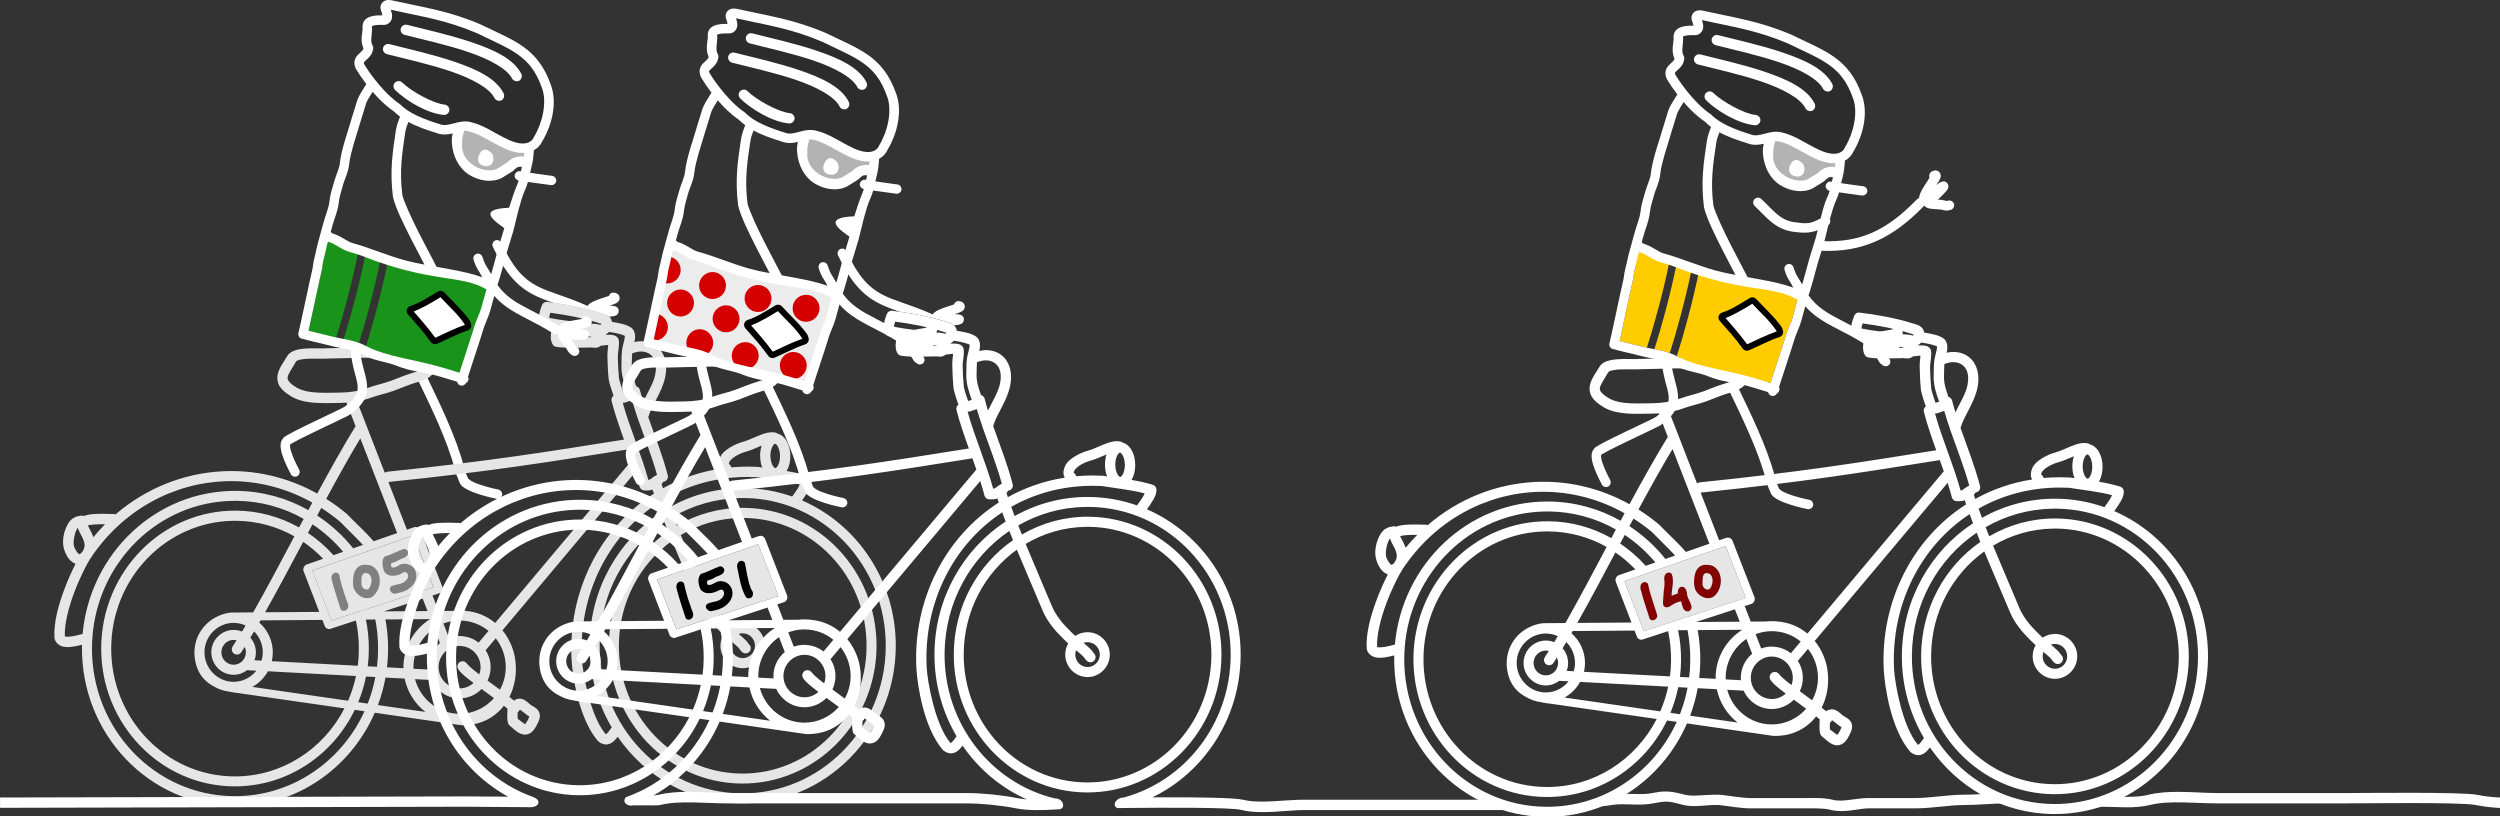 <svg xmlns="http://www.w3.org/2000/svg" viewBox="0 0 1038 339"><rect x="0" y="0" width="1038" height="339" fill="#333333" stroke="none"/><path d="M206.275 99.676c-.635.035-1.24.4-1.567.952-.323.548-.358 1.26-.08 1.832 5.172 11.142 10.323 16.41 16.343 19.638 2.88 1.543 5.89 2.632 9.17 3.774 5.998.83 13.29 2.238 18.62 3.985.655.21 1.807.37 3.038 1.02.318.166.67.376.992.67.16-.02.325-.035.48-.054.49-.063.933-.127 1.324-.2.396-.078.616-.055 1.23-.39.157-.084.367-.187.646-.533.28-.346.574-1.23.334-1.914-.243-.69-.653-.922-.883-1.06-.23-.136-.372-.185-.51-.23-.53-.165-.883-.18-1.483-.224-.234-.02-.63-.03-.907-.038 1.145-.367 2.064-.617 2.943-1.114.22-.128.47-.254.777-.6.306-.348.73-1.27.43-2.115-.31-.845-.856-1.104-1.184-1.26-.32-.156-.594-.22-.883-.283-.184-.043-.38-.063-.57-.053-.776.05-1.49.62-1.714 1.36v.014c-.39.136-.5.185-1.01.346-1.137.363-2.495.788-3.774 1.27-1.28.49-2.46.958-3.47 1.82-.19.168-.434.393-.615.77-.077-.06-.165-.108-.253-.153-8.935-4.04-15.566-5.39-20.894-8.24-5.322-2.853-9.687-7.15-14.652-17.843-.317-.714-1.1-1.193-1.874-1.154zm46.347 38.267c-.048.063-.097.122-.147.185.147-.043.3-.087.455-.146-.074-.01-.294-.034-.307-.04zM174.767 154.1c-.64.04-1.246.42-1.562.977-.323.556-.353 1.27-.07 1.845 5.695 11.856 12.55 25.786 15.7 37.89.434 1.66 1.005 3.33 1.752 4.966.054.113.083.235.136.348l.01-.015c.587 1.65 1.924 2.43 3.32 3.16 1.5.79 3.258 1.45 4.995 2 1.74.55 3.443 1 4.752 1.31.654.16 1.205.276 1.615.36.415.096.547.13.83.18 1.02.156 2.085-.63 2.236-1.647.16-1.015-.63-2.08-1.64-2.236.16.026-.203-.038-.59-.12-.38-.08-.92-.197-1.54-.348-1.24-.298-2.86-.718-4.465-1.23-1.61-.513-3.23-1.125-4.365-1.73-1.14-.6-1.57-1.337-1.485-1.016-.034-.116-.08-.234-.136-.346-.686-1.43-1.2-2.996-1.62-4.618-3.31-12.73-10.29-26.763-15.964-38.585-.33-.71-1.12-1.184-1.903-1.135z" fill="#fff"/><path d="M170.835 222.572c-13.735 4.775-27.475 9.54-41.21 14.326 2.68 6.914 5.33 13.843 7.993 20.767 14.126-4.614 28.256-9.23 42.387-13.843-2.817-7.17-5.576-14.35-8.374-21.524l-.41.142-.38.132z" fill="#e6e6e6"/><path d="M227.056 125.32c-.914-.01-1.74.562-2.046 1.422-.337.923-.8 2.15-1.075 3.52-.267 1.373-.4 3.013.47 4.575.288.518.776.89 1.35 1.032 1.028.26 2.145.49 3.308.7-.137.75-.293 1.61-.347 2.574-.063 1.185-.04 2.52.723 3.836.32.563.882.94 1.52 1.036 4.157.66 9.815.28 13.532.293.126 0 .258-.006.385-.03.86-.146 1.12.2 2.68.11.577-.036 1.392-.394 1.98-.91.384.05.71-.006.912-.03.4-.044.693-.12 1.16-.17-.073.004.504.004.94 0-.137 1.29-.38 2.95-.34 4.843.08 3.124.207 6.302.54 9.5.01.084.033.162.053.245.517 2.396 1.255 4.403 1.953 6.434-.175.132-.346.3-.477.484-.378.52-.495 1.185-.324 1.805 1.4 5.43 3.246 10.715 5.13 15.93-32.734 5.238-56.69 9.047-98.203 13.33-.42.043-.8.21-1.11.453l-11.526-29.65c1.94-.336 3.858-.824 5.68-1.5 3.017-1.112 6.43-1.74 9.78-2.982 2.91-1.073 5.82-2.356 8.514-3.16 1.175-.344 3-.843 4.685-1.683.845-.42 1.665-.91 2.384-1.645.717-.73 1.357-1.855 1.337-3.135-.005-.53.093-1.292-.025-2.274-.116-.975-.585-2.23-1.58-3.144-1.007-.928-2.165-1.48-3.24-1.768-1.072-.29-2.045-.378-3.09-.548-3.535-.582-7.192-.353-10.492-.308-3.656.05-7.352-.32-11.27-.27-5.765.072-11.39.34-17.063.414-1.408.02-4.235-.13-6.974.055-1.372.092-2.73.273-4.004.654-1.278.38-2.576.954-3.455 2.233-.03.04-.055.08-.085.12-1.614 2.748-3.5 5.005-4.08 7.925-.29 1.456-.09 3.15.776 4.6.87 1.454 2.256 2.67 4.19 3.897 2.48 1.71 5.356 2.5 8.423 2.89 4.17.537 8.392.322 12.445.27.917-.01 1.836-.06 2.754-.124l3.79 9.77c-5.26 8.58-10.607 18.15-15.93 27.975-12.57-6.98-26.2-9.937-39.5-9.234-16.045.846-31.602 7.033-44.204 17.868-.195-.07-.394-.112-.615-.117-3.144-.12-5.6-.15-7.56-.053-1.96.093-3.44.31-4.65.71-.113.04-.212.14-.33.184-.395-.19-.84-.253-1.273-.185-.815.13-1.782.29-2.792.815-1.014.532-1.932 1.45-2.61 2.674-1.76 3.176-2.613 7.22-1.524 10.617.54 1.706 1.495 3.85 3.53 5.275.348.246.757.46 1.19.617-1.49 2.915-3.16 6.58-4.656 10.585-2.476 6.622-4.5 13.99-4.098 20.187.013.112.03.223.053.336.422 1.86 2.194 3.026 3.694 3.315 1.5.294 2.993.138 4.43-.106 1.19-.197 2.298-.464 3.25-.71-.005.328-.01.65-.01.978-.34 36.085 27.813 65.724 62.907 66.055 26.07.244 48.64-15.763 58.66-38.805l35.646 5.152c.064.015.13.025.2.03 7.797.26 13.92-3.096 17.76-8.07.516.41 1.044.824 1.527 1.214-.047.174-.067.355-.067.536-.005.18-.064 1.42-.054 2.597.01.587.03 1.174.09 1.74.037.282.086.57.18.9.09.325.1.755.853 1.36 1.966 1.592 3.206 3.072 5.447 3.565 1.12.24 2.525-.115 3.454-.876.928-.757 1.563-1.743 2.237-3.02.585-1.125.976-1.96 1.19-2.878.21-.923.09-2.173-.482-2.99-1.14-1.624-2.163-1.66-3.4-2.66-1.117-.903-1.92-1.92-3.652-2.358-.87-.215-2.08-.034-2.89.537-.09.057-.138.135-.217.2-.62-.505-1.26-1.02-1.912-1.54 2.197-4.35 3.06-9.39 2.553-14.322-.006-.06-.006-.116-.01-.174-.006-.02-.016-.045-.016-.063-.22-2.35-.79-4.618-1.66-6.72-.108-.27-.23-.534-.347-.79-.038-.09-.068-.17-.107-.256-.014-.03-.03-.052-.04-.082-.873-1.91-1.967-3.67-3.265-5.26l55.195-65.676c.64 2.012 1.22 4.013 1.738 6.026.25.957 1.13 1.62 2.116 1.607l1.435-.014c.685-.01 1.295-.157 1.833-.36.19.564.37 1.12.56 1.69-22.234 14.226-35.7 40.36-34.192 68.9v.014c.4 6.55 2.88 24.296 10.924 33.754.073.083.15.15.24.224 1.13.967 2.65 1.44 3.94 1.177 1.285-.26 2.16-1 2.833-1.686.505-.514.89-1.01 1.217-1.46 11.387 16.566 30.055 27.464 51.266 27.664 35.094.33 63.863-28.765 64.205-64.848.258-27.315-15.86-50.923-38.922-60.938.552-.764 1.182-1.64 1.807-2.64 1.054-1.673 2.163-3.3 2.153-5.497 0-.942-.615-1.762-1.514-2.036-3.024-.933-5.944-1.543-8.834-2.02.04-.065.076-.124.11-.188.96-1.72 1.45-3.85 1.42-6.17-.03-2.32-.56-4.45-1.565-6.143-.806-1.364-2.046-2.58-3.613-2.985-.265-.22-.58-.385-.94-.46-.644-.13-1.277-.17-1.9-.145-1.864.078-3.63.777-5.355 1.475-2.29.932-4.536 2.016-6.26 2.475-1.606.426-3.525 1.202-5.316 2.29-1.79 1.085-3.54 2.403-4.354 4.507-.47 1.22-.674 2.418-.318 3.56.09.313.22.586.36.83-8.554 1.338-16.49 4.13-23.62 8.1-.2-.585-.39-1.18-.58-1.766.313-.25.557-.56.694-.92.116-.01.243-.04.36-.067 1.148-.294 1.82-1.465 1.528-2.608-2.14-8.262-5.325-16.216-8.1-24.146 1.436-5.104 5.67-10.14 7.04-16.72 1.145-5.48-.28-10.156-3.573-12.715-2.055-1.596-4.67-2.29-7.48-2.06-.58.05-1.17.14-1.767.27l.03-.1c.16-.664.35-1.59.267-2.69-.08-1.094-.584-2.67-2.073-3.45-.215-.11-.42-.226-.63-.334-1.25-.653-2.71-.966-4.31-1.313-.972-.21-1.817-.372-2.608-.484-.05-.41-.17-.814-.355-1.175-.45-.884-1.178-1.387-1.793-1.714-1.23-.645-2.388-.806-3.038-1.016-6.256-2.055-15.234-3.643-21.617-4.375-.07-.016-.14-.026-.215-.03zm1.46 4.552c6.01.782 13.808 2.202 19.048 3.92h.024c.918.294 1.646.494 2.06.66-.097.23-.16.395-.2.47-.508-.143-1.802-.485-3.735-.513v-.01c-5.273-.68-12.662-1.34-17.652-2.43 0-.26 0-.527.07-.884.08-.376.26-.805.39-1.22zm24.238 7.94c.092.014 1.646.194 3.027.493 1.45.312 3.1.85 3.24.922.14.074.27.147.4.215 0 .024-.02 0-.01.093.03.35-.05.967-.146 1.367-.215.9-.44 1.802-.654 2.705-.685 2.837-.5 5.4-.59 7.788-.164 4.24 1.067 7.59 2.264 10.977-.143.044-.284.098-.415.147-.38.12-.77.22-1.1.29-.685-1.99-1.325-3.79-1.755-5.73-.304-2.99-.43-6.02-.504-9.065-.04-1.626.71-4.04.44-6.596-.092-.87-.682-1.494-1.082-1.768-.4-.273-.71-.366-.99-.445-.564-.15-1.046-.185-1.525-.21-.796-.043-1.34-.008-1.808.025-.008.015-.023.015-.028 0h.026c.01-.025.02-.107.04-.215.303-.155.595-.33.83-.575.13-.136.234-.282.347-.425zm-19.634.8c4.004.06 8.985.425 12.37 1.26h.023c.312.073.307.068.537.117-.445-.02-.947-.02-1.53.05v-.01c-3.475-.017-8.147.18-11.454-.11-.023-.225-.068-.25-.053-.55.015-.23.073-.51.107-.76zm32.9 7.334c1.626-.034 2.984.445 4 1.23 1.806 1.406 2.92 4.078 2.006 8.448-.756 3.628-3.076 7.168-4.975 11.19-.5-1.63-.95-3.265-1.38-4.902-.19-.776-.79-1.366-1.54-1.562-1.07-3.09-1.93-5.683-1.82-8.78.07-1.78.04-3.363.15-4.833 1.29-.507 2.487-.766 3.566-.79zm-115.04 2.583c3.605-.05 7.306.32 11.27.26 3.434-.042 6.895-.227 9.756.24 1.183.196 2.057.31 2.662.47.61.166.962.323 1.46.776.19.175.16.167.2.513.045.332.005.947.015 1.752-.01.005-.03.04-.122.133-.19.203-.64.52-1.23.813-1.17.585-2.8 1.08-4 1.435-3.05.91-6.01 2.21-8.75 3.223-2.884 1.062-6.325 1.717-9.8 2.996-3.405 1.26-7.395 1.823-11.384 1.877-4.154.054-8.193.23-11.845-.24-2.65-.34-4.92-1.044-6.612-2.21-.028-.016-.053-.035-.082-.055-1.596-1.01-2.422-1.87-2.783-2.475-.355-.6-.394-.936-.267-1.576.253-1.264 1.776-3.506 3.51-6.44 0-.004.01.006.01 0 .02-.02.366-.332 1.137-.562.78-.234 1.88-.385 3.066-.47 2.372-.16 4.994-.027 6.732-.052 5.777-.073 11.4-.342 17.065-.415zm111.29 17.68c.054.02.108.06.16.08.724 2.473 1.52 4.93 2.355 7.36.034.3.138.61.297.87 2.672 7.69 5.666 15.165 7.72 22.695-.14.04-.277.093-.414.16-.943.49-1.528 1.045-2.114 1.436-.508.338-.83.445-1.055.48-3.04-10.947-7.71-21.416-10.65-32.012 1.014-.054 1.73-.395 2.635-.698.362-.117.71-.25 1.06-.376zM149.6 181.99l15.298 39.337-9.757 3.398c-3.58-4.1-7.43-7.51-11.18-11.386-.06-.06-.125-.12-.19-.17-2.71-2.24-5.483-4.25-8.334-6.05 4.747-8.782 9.49-17.337 14.17-25.135zm172.216 2.262c.138 0 .562.147 1.084 1.03.528.89.943 2.354.968 4.004.018 1.65-.372 3.13-.874 4.03-.504.896-.924 1.04-1.055 1.044-.14 0-.568-.133-1.09-1.016-.528-.89-.96-2.354-.98-4.004-.022-1.65.383-3.13.885-4.03.504-.9.924-1.054 1.055-1.058zm-5.58.767c-.44 1.32-.65 2.8-.63 4.37.024 1.72.317 3.323.883 4.734-.56-.084-1.11-.177-1.67-.27-.09-.01-.16-.01-.25-.01-1.446-.07-2.86-.11-4.28-.107-2.24.005-4.445.112-6.61.307-.1-.36-.28-.696-.56-.975-.33-.324-.46-.48-.5-.524v-.016c.004-.07.042-.276.23-.76.19-.484 1.18-1.547 2.56-2.382 1.375-.834 3.074-1.523 4.2-1.82 2.32-.61 4.563-1.71 6.623-2.554zm-55.68 1.6c.563 1.55 1.124 3.1 1.66 4.65L205.6 258.64c-3.422-2.855-7.705-4.67-12.53-5.028-.12-.015-.248-.03-.37-.038-.04-.005-.072 0-.107 0-.513-.045-1.02-.064-1.538-.07-.92-.01-1.826.035-2.72.132l-6.265.04-2.5-6.42 2.73-.9c.976-.282 1.64-1.51 1.406-2.597l-9.238-23.74c-.342-.8-1.162-1.31-1.953-1.23-.25-.004-.504.05-.737.148l-2.823.977-7.695-19.805c.02-.005.044 0 .07 0 41.95-4.326 66.063-8.184 99.226-13.496zm49.66 11.4c1.336-.005 2.684.025 4.05.092 6.344 1.027 12.028 1.55 17.804 3.053-.244.536-.502 1.12-.87 1.7-.795 1.264-1.67 2.435-2.304 3.295-6.26-2.202-12.97-3.44-19.94-3.51-11.182-.103-21.705 2.794-30.88 7.94-.48-1.275-.947-2.554-1.406-3.83 9.726-5.517 21.084-8.69 33.545-8.74zM95.288 199.77c.376 0 .747-.003 1.123 0 11.25.084 22.64 2.97 33.28 8.917-.56 1.04-1.12 2.075-1.67 3.115-8.873-4.996-19.02-7.886-29.835-7.99-33.302-.31-60.864 25.89-63.882 59.4-.24.06-.46.103-.722.17-1.044.275-2.29.606-3.48.807-1.19.2-2.33.22-2.906.108-.16-.03-.232-.023-.277-.03-.24-4.97 1.502-11.883 3.826-18.093 2.362-6.328 5.307-12.035 6.826-14.36 13.382-20.13 34.57-31.455 56.6-32.026.37-.01.75-.013 1.123-.013zm213.628 7.003c32.774.31 59.17 28 58.848 61.9-.318 33.906-27.227 61.05-60 60.736-32.774-.306-59.102-27.943-58.784-61.844.2-21.294 10.87-39.946 26.89-50.796.502 1.28 1.01 2.555 1.522 3.83-14.682 10.2-24.398 27.43-24.585 46.99-.297 31.54 24.312 57.453 54.995 57.74 30.684.29 55.84-25.155 56.133-56.694.3-31.536-24.365-57.49-55.05-57.776-10.1-.097-19.603 2.608-27.81 7.398-.51-1.263-1-2.52-1.5-3.783 8.27-4.75 17.74-7.514 27.813-7.685.512-.004 1.016-.02 1.528-.01zm-210.776 1.17c10.12.096 19.644 2.8 27.944 7.494-.635 1.19-1.28 2.38-1.914 3.57-7.754-4.37-16.62-6.9-26.07-6.99-30.683-.287-55.785 25.2-56.084 56.74-.292 31.534 24.326 57.452 55.01 57.74 21.972.204 41.08-12.788 50.274-31.763l4.042.575c-9.59 21.035-30.395 35.48-54.355 35.254-32.773-.31-59.116-27.945-58.798-61.85.01-1.008.032-2 .09-3 .044-.13.074-.268.093-.415.024-.21.02-.41-.016-.614 2.28-31.472 27.466-56.22 58.237-56.73.51-.01 1.027-.02 1.54-.015zm174.81 1.11c.46 1.26.928 2.54 1.405 3.8-17.573 11.514-29.32 31.675-29.536 54.674-.128 12.62 3.25 24.45 9.19 34.52-.036.04-.076.073-.11.113-.22.268-.4.518-.59.777-.376.523-.767 1.06-1.123 1.42-.357.36-.625.47-.63.47 0 0-.13-.08-.177-.107-6.41-7.705-9.44-25.357-9.794-31.094-1.416-26.747 10.864-51.09 31.36-64.574zm-139.57 1.847c2.606 1.665 5.17 3.515 7.655 5.567l.015.01c3.384 3.48 6.64 6.5 9.634 9.784l-4.04 1.402c-4.25-5.304-9.305-9.91-14.964-13.624.56-1.05 1.137-2.1 1.7-3.145zm175.468 4.15c28.365.264 51.216 24.19 50.942 53.55-.28 29.355-23.58 52.852-51.95 52.588-28.362-.265-51.16-24.192-50.882-53.552.166-17.886 8.867-33.6 22.056-43.08 3.51 8.475 7.21 16.86 10.615 25.066 1.9 4.59 5.14 8.463 8.52 11.754.48.47.985.956 1.47 1.43.243.235.48.46.72.684-.77 1.343-1.215 2.89-1.23 4.537-.05 5.08 4.05 9.36 9.155 9.41 5.11.05 9.3-4.15 9.34-9.24.05-5.09-4.06-9.35-9.164-9.4-1.91-.014-3.7.554-5.18 1.545-.224-.206-.444-.397-.654-.607-.488-.473-.976-.955-1.46-1.43-3.15-3.07-6.01-6.56-7.578-10.33-3.53-8.52-7.33-17.15-10.91-25.82 7.345-4.38 15.82-6.945 24.86-7.096.44-.005.88-.015 1.32-.01zM96.734 216.23c.438-.005.884-.005 1.322 0 8.755.082 16.993 2.397 24.176 6.45-5.913 11.132-11.676 22.02-17.12 31.586l-9.062.07c-.06-.006-.103-.006-.16 0-2 .2-3.892.755-5.62 1.605-.03.02-.065.03-.094.04-.03.02-.053.04-.084.06-5.102 2.44-8.763 7.486-9.286 13.37v.028c-.015.14-.03.284-.04.425-.072.977-.06 1.973.054 2.974.49 4.45 2.28 8.082 5.5 10.587.843.654 1.77 1.236 2.786 1.743.005 0 .005.01.01.01 1.724.976 3.643 1.645 5.674 1.928 1.51.334 3.115.57 4.86.75v.013l43.367 6.25c-8.725 16.963-26.093 28.427-45.952 28.242-28.364-.27-51.16-24.195-50.884-53.55.27-28.9 22.8-52.11 50.56-52.573zm-53.11 1.415c-1.69 1.705-3.307 3.51-4.86 5.396-.76-2.22-1.938-3.99-2.275-4.84-.01-.01 0-.002 0-.012.03-.01.01-.005.04-.015.71-.233 2.3-.44 4.91-.507.65-.014 1.4-.014 2.18-.014zm86.127.054c4.76 3.17 9.05 7.02 12.73 11.42l-4.02 1.4c-3.147-3.52-6.71-6.63-10.617-9.25.634-1.19 1.28-2.38 1.914-3.577zm-97.43 1.39c.064.22.11.48.186.67.675 1.71 1.715 3.16 2.22 4.65.506 1.476.63 2.716-.36 4.435-.692.97-1.18 1.236-1.31 1.27-.13.034-.11.06-.4-.146-.584-.41-1.58-2.04-1.912-3.08-.477-1.48.016-5.094 1.193-7.214.155-.285.267-.452.385-.59zm139.33 3.21c2.805 7.17 5.564 14.344 8.38 21.51-14.13 4.62-28.26 9.24-42.39 13.85-2.66-6.924-5.31-13.853-7.99-20.77 13.735-4.786 27.475-9.548 41.21-14.323l.39-.13.4-.137zm-45.76 2.674c2.997 2.044 5.77 4.403 8.286 7.03l-6.825 2.37c-.963.29-1.61 1.506-1.38 2.58l6.584 17.105-22.486.16c5.087-9.027 10.41-19.046 15.82-29.246zm49.614 23.6l1.997 5.14-18.135.13 16.14-5.27zm3.05 8.484c-6.555 4.135-10.974 11.45-11.053 19.716 0 .226.01.445.015.67l-6.84-.377c.275-2.36.436-4.754.455-7.187.043-4.335-.34-8.58-1.086-12.69l18.51-.13zm-22.723.16c.786 4.077 1.178 8.296 1.138 12.622-.024 2.374-.165 4.708-.444 7.013l-3.84-.203c.285-2.246.436-4.53.456-6.855.04-4.3-.39-8.497-1.23-12.54l3.92-.04zm-21.992.17l.967 2.52c.41 1.065 1.69 1.597 2.638 1.1l10.318-3.374c.846 3.902 1.27 7.965 1.23 12.14-.02 2.26-.164 4.467-.453 6.65l-35.692-1.9c.26-1.138.4-2.324.41-3.535.05-4.946-2.138-9.444-5.62-12.5.17-.298.352-.61.523-.908l25.683-.19zm57.178.26c4.474.04 8.565 1.65 11.808 4.292l-4.096 4.873c-2.055-1.61-4.61-2.604-7.387-2.716-.013 0-.023-.014-.04-.014-.116-.02-.227-.04-.344-.04-.223-.003-.44.006-.66.016-1.355.053-2.66.317-3.88.775l-2.315-5.95c1.864-.713 3.855-1.143 5.93-1.23.327-.015.665-.015.99-.01zm-94.516.976c.203-.008.404-.003.614 0 1.723.016 3.36.407 4.844 1.086-.505.85-.993 1.69-1.486 2.514-1.05-.434-2.19-.67-3.39-.683-5.1-.05-9.29 4.14-9.34 9.224-.05 5.084 4.06 9.36 9.17 9.41 2.126.018 4.088-.704 5.66-1.914l3.867.2c-2.247 2.84-5.705 4.667-9.557 4.63-6.66-.06-12.055-5.675-11.99-12.365.062-6.483 5.22-11.83 11.605-12.1zm83.77 2.247l2.395 6.16c-2.836 2.364-4.67 5.91-4.71 9.853-.006.377.014.753.04 1.123l-6.32-.335c-.01-.283-.015-.57-.01-.854.06-6.61 3.476-12.49 8.604-15.942zm-74.777 1.286c2.256 2.25 3.64 5.373 3.61 8.792-.01 1.157-.192 2.285-.504 3.345l-2.96-.155c.375-1 .59-2.085.6-3.204.024-2.353-.855-4.525-2.3-6.195.513-.845 1.03-1.704 1.553-2.583zm202.92.79c2.8.023 5.08 2.377 5.058 5.205-.026 2.825-2.35 5.14-5.154 5.11-2.796-.024-5.066-2.38-5.043-5.205.005-.625.123-1.225.338-1.778 1.027.85 2.02 1.67 2.917 2.54.42.41.56.893 1.474 1.782.537.58 1.36.813 2.125.613.767-.2 1.348-.81 1.528-1.58.18-.77-.072-1.58-.67-2.104-.296-.287-.496-.853-1.46-1.79-.93-.915-1.88-1.725-2.82-2.506.536-.19 1.113-.296 1.714-.29zm-102.58 2.06c2.638 3.355 4.206 7.602 4.16 12.167-.03 3.317-.905 6.447-2.42 9.18-1.713-1.278-3.46-2.538-5.13-3.76-.002-.004-.002-.01-.01-.013.8-1.664 1.25-3.51 1.27-5.46.027-2.61-.74-5.054-2.072-7.108l4.206-5.007zm-108.79.683c.408.005.8.064 1.18.162-.557.89-1.1 1.77-1.646 2.62-.64.995-.35 2.33.644 2.973.994.64 2.317.35 2.957-.645.465-.72.93-1.46 1.397-2.21.332.696.527 1.48.517 2.3-.024 2.83-2.34 5.144-5.135 5.115-2.803-.026-5.073-2.38-5.05-5.206.03-2.83 2.34-5.14 5.14-5.115zm93.426 2.505c.144-.01.29-.006.44 0 4.8.043 8.68 4.062 8.63 8.886-.01 1.034-.21 2.015-.547 2.943-.79-.6-1.54-1.183-2.196-1.715-1.54-1.255-2.678-2.394-2.946-2.784-.435-.68-1.217-1.05-2.017-.967-.75.082-1.4.555-1.712 1.244-.31.687-.243 1.494.187 2.113.86 1.276 2.133 2.364 3.788 3.712.764.62 1.61 1.273 2.5 1.95-1.556 1.407-3.606 2.256-5.843 2.237-4.795-.05-8.696-4.083-8.647-8.903.044-4.674 3.77-8.537 8.364-8.727zm-79.238 10.52l36.563 1.966c-.757 3.575-1.86 7.008-3.277 10.265l-39.75-5.74c2.71-1.503 4.965-3.76 6.463-6.49zm40.743 2.182l3.877.2c-.722 3.818-1.797 7.504-3.17 11.03l-3.95-.562c1.4-3.4 2.495-6.97 3.243-10.665zm8.08.43l7.94.423c1.152 5.554 4.268 10.436 8.59 13.83l-19.674-2.84c1.366-3.654 2.426-7.48 3.144-11.413zm12.262.653l6.81.36c2.017 4.426 6.43 7.58 11.58 7.63 3.615.033 6.897-1.465 9.26-3.883 1.69 1.24 3.433 2.51 5.126 3.775-3.555 4.024-8.735 6.563-14.452 6.51-8.774-.085-16.147-6.236-18.324-14.39zm43.54 12.633c.18.152.66.45 1.644 1.245 1.246 1.01 1.984 1.518 2.29 1.66-.096.298-.273.723-.71 1.553-.514.98-.915 1.457-1.085 1.608-.143-.064-1.48-1.015-3.038-2.236-.025-.292-.048-.663-.053-1.093-.01-.668.023-1.127.038-1.636.31-.2.56-.487.726-.815.12-.23.106-.164.19-.28z" fill="#e6e6e6" fill-rule="evenodd"/><path d="M167.676 227.913c-2.656.845-5.088 2.423-7.793 3.062-1.753 1.416-1.002 4.02-.567 5.865.948 2.33 3.932 2.626 6.022 1.845 1.122-.13 1.967-1.338 3.115-1.143 1.288.563 1.283 2.398.292 3.238-1.537 2.017-4.38 1.67-6.41 2.71-1.29 1.255.346 3.374 1.928 2.984 1.91-.45 3.92-.825 5.517-2.08 2.38-1.534 3.91-4.66 2.69-7.413-1.035-2.79-4.945-3.83-7.24-1.98-.79.33-2.026 1.04-2.784.36-.112-.6-.346-1.58.538-1.72 1.61-.33 2.866-1.44 4.44-1.89 1.16-.41 2.664-1.682 1.81-3.01-.318-.53-.933-.874-1.558-.82zm-16.147 6.583c-2.28-.186-4.1 1.694-4.568 3.784-.395 1.72-.547 3.56-.26 5.302.723 3.21 4.465 5.89 7.662 4.337 3.646-2.55 4.55-8.52 1.484-11.85-1.13-1.19-2.71-1.69-4.326-1.58zm-12.278 3.266c-1.592.195-1.914 2.144-1.412 3.41 1.007 3.97 2.43 7.88 3.625 11.81.834 1.202 2.74.567 3.04-.766.425-1.377-.687-2.594-.9-3.926-1.16-3.213-2.14-6.48-2.825-9.8-.326-.488-.936-.782-1.53-.728zm12.68.167c1.915.01 2.555 2.3 2.256 3.86-.22 1.04-.503 2.41-1.538 2.93-1.587.35-2.837-1.3-2.564-2.82-.014-1.316-.206-3.235 1.19-3.94.22-.012.44-.027.656-.037z" fill="#808080"/><path d="M192.636 53.495c-1.527.327-1.2 2.827-1.66 4.2-.43 3.67.225 7.7 3.2 10.185 3.836 3.745 10.624 5.312 14.925 1.45 2.41-1.596 4.738-4.014 7.888-3.48 1.783 1.326 2.203-3.96.592-3.23-9.084.27-15.603-8.05-24.363-9.14-.19.02-.39-.024-.576.015z" fill="#b3b3b3"/><path d="M135.732 99.555c-.913 3.29-.752 6.367-1.767 10.102-.4 1.455-.4 3.305-.99 5.45-.02.078-.45 1.967-.964 4.32-.51 2.354-1.17 5.367-1.82 8.394-.65 3.03-1.3 6.06-1.82 8.44-.23 1.07-.41 1.908-.572 2.637l.338.094c2.72.746 5.45 1.25 8.405 2.06.785.214 1.65.42 2.557.606 2.536-7.667 6.832-22.99 9.41-35.914.065-.424.225-.824.455-1.122l-13.222-5.06zm15.767 6.02c.06.347.07.712.01 1.06-2.55 12.787-6.62 27.436-9.28 35.63 2.105.415 4.3.89 6.373 1.616 2.552-7.86 6.664-22.62 9.164-35.17.04-.23.102-.45.19-.66l-6.465-2.47zm9.34 3.575c0 .156-.02.316-.04.47-2.55 12.752-6.61 27.342-9.27 35.55.09.044.183.082.27.13 3.907 2.204 8.3 3.47 13.375 5.57 4.794 1.985 11.376 2.034 17.104 3.61 2.49.685 5.713 1.09 8.16 1.837.664-2.06 1.58-4.848 2.573-7.87 1.61-4.932 3.3-10.118 3.573-11.11.847-3.076 2.258-5.477 2.93-7.925l1.97-7.172c.048-.18.107-.356.16-.536.21-1.255.367-2.125.523-2.97l-36.967-7.91-4.365-1.674z" fill="#199319"/><path d="M161.153.004c-.362.02-.718.073-1.084.19-.74.23-1.52.893-1.828 1.646-.602 1.504-.05 2.412.2 3.197.2.622.287 1.032.346 1.34-1.19-.02-2.754-.036-4.39.36-1.025.25-2.134.66-2.983 1.66-.757.894-1.03 2.217-.845 3.492-.102 1.89-1.103 5.07.362 8.23-.22.75-.83 1.25-1.86 2.21-.602.56-1.34 1.28-1.724 2.43-.384 1.156-.203 2.56.44 3.84.026.04.046.084.07.124 1.085 1.815 2.54 3.973 4.245 6.195-.26.375-.514.75-.724 1.123-1.233 2.19-2.565 3.71-3.41 6.786-.703 2.554-1.685 5.205-2.46 8.04-.748 2.71-1.75 5.42-2.535 8.274-.786 2.86-1.563 5.674-1.885 8.78-.22 2.142-1.55 4.657-2.33 7.5-.672 2.445-1.64 5.126-1.94 8.026-.294 2.86-1.58 5.647-2.49 8.958l-2.22 8.11c-.67 2.433-.936 4.3-1.552 6.544-.58 2.106-.59 3.957-1.005 5.466-.175.647-.503 2.146-1.015 4.51-.512 2.36-1.157 5.376-1.806 8.404-.653 3.025-1.302 6.05-1.82 8.415-.52 2.37-.96 4.253-.99 4.38-.158.56-.037 1.186.306 1.655.346.475.903.78 1.483.807l.1.013 1.616.44c2.93.806 5.654 1.304 8.408 2.06 3.19.88 6.936 1.46 10.104 2.305-.17.34-.238.723-.2 1.094.498 5.914 2.408 10.176 2.73 13.32.165 1.572.014 2.817-.708 4.205-.72 1.375-2.115 2.933-4.684 4.76-.01-.006-.57.33-1.22.66-.74.37-1.748.853-2.915 1.414-2.34 1.125-5.35 2.55-8.352 3.99-2.998 1.44-5.98 2.886-8.31 4.083-1.16.6-2.158 1.143-2.93 1.592-.39.23-.726.423-1.02.63-.22.154-.42.305-.67.59-.076.09-.15.135-.253.276l.04.03c-1.08 1.295-1.05 2.87-.825 4.283.24 1.517.766 3.075 1.363 4.565.595 1.49 1.265 2.883 1.792 3.943.268.533.502.977.67 1.3.086.16.155.3.204.39v.01c0 .015.003.03.01.045.012.023.022.052.03.062.4.946 1.633 1.434 2.58 1.03.95-.4 1.43-1.62 1.03-2.57-.108-.28-.118-.264-.177-.377l-.2-.4c-.165-.318-.39-.743-.64-1.246-.5-1-1.126-2.316-1.66-3.653-.536-1.34-.98-2.714-1.136-3.72-.134-.83.018-1.22-.03-1.23l.03-.03c.004-.005.004-.02.01-.024l.043-.04c.01-.015.023-.02.038-.03.153-.1.416-.26.75-.454.662-.39 1.615-.904 2.743-1.486 2.26-1.167 5.236-2.61 8.22-4.043 2.99-1.434 5.995-2.855 8.354-3.99 1.174-.565 2.19-1.053 2.97-1.444.78-.39 1.17-.55 1.71-.94 2.905-2.06 4.805-4.056 5.918-6.18 1.11-2.13 1.34-4.33 1.125-6.41-.416-4.015-2.145-7.77-2.668-12.69.18.086.36.174.522.27 4.954 2.79 10.383 3.064 14.62 4.816 5.593 2.315 11.6 2.7 16.81 4.137 2.415.66 5.614 1.69 8.163 2.46.13.804.826 1.473 1.63 1.59.807.12 1.66-.327 2.023-1.055.923-.46 1.333-1.724.854-2.636.64-1.994 1.595-4.91 2.72-8.34 1.615-4.937 3.217-9.806 3.627-11.285.67-2.443 2.07-4.85 2.914-7.922l1.66-6.02c1.48 1.705 3.05 3.11 4.734 4.35 5.51 4.044 11.818 6.212 19.746 11.256.567.4 1.36.46 1.98.147-.11.536 0 1.01.106 1.336.16.483.364.824.59 1.166.89 1.363 2.26 2.81 2.57 3.292.44.686.603 1.077.974 1.62.372.54.972 1.08 1.675 1.5.872.52 2.14.2 2.66-.67.52-.875.204-2.144-.67-2.666-.455-.27-.366-.21-.47-.364-.098-.147-.36-.673-.893-1.508-.353-.55-.69-.91-1.114-1.423 1.14.1 2.37.163 3.507.178.492.002.942.002 1.337-.016.4-.02.614.028 1.274-.215.167-.063.38-.122.71-.43.327-.302.747-1.132.6-1.844-.14-.715-.513-1.013-.723-1.18-.206-.17-.35-.233-.478-.29-.51-.245-.85-.32-1.437-.446-.235-.056-.63-.11-.91-.164 1.197-.2 2.15-.31 3.09-.68.24-.095.495-.18.846-.48.35-.3.903-1.17.722-2.05-.18-.88-.69-1.2-.994-1.4-.3-.207-.555-.305-.83-.407-.232-.095-.49-.14-.746-.135-.712.02-1.395.464-1.7 1.11-.403.086-.515.126-1.043.214-1.18.2-2.587.424-3.92.72-1.338.3-2.568.616-3.68 1.33-.21.13-.48.32-.71.654-.08-.064-.156-.123-.245-.176-8.276-5.264-14.657-7.534-19.526-11.11-2.09-1.532-3.985-3.304-5.72-5.725.53-1.68 1.1-3.403 1.58-5.166l2.29-8.34c.797-2.894 1.81-5.687 2.648-8.74.87-3.144 1.45-6.14 2.266-9.1.827-3 1.58-5.806 2.77-8.38.46-.995.806-2.036 1.1-3.076 1.087.16 2.22.312 3.412.484 1.538.216 3.018.42 4.15.57 1.128.158 1.714.237 2.032.27 1.01.118 2.04-.702 2.156-1.713.113-1.006-.707-2.02-1.714-2.14.132.016-.82-.1-1.943-.253-1.124-.156-2.618-.36-4.15-.576-1.046-.143-2.05-.294-3.053-.442.173-.78.348-1.532.54-2.22.66-2.39.873-4.88 1.03-7.16 1.493-.795 2.7-1.996 3.426-3.56.04-.086.098-.165.133-.252 3.973-6.68 6.31-15.958 3.41-23.545-.004-.015-.004-.034-.01-.054h-.014c-2.66-7.465-6.52-12.13-11.38-15.58-4.873-3.453-10.62-5.762-17.386-9.087-.03-.02-.066-.037-.095-.055C186 4.35 175.663 3.04 162.475.1c-.07-.018-.142-.033-.215-.043-.382-.038-.743-.068-1.105-.053zm-6.465 38.106c2.636 3.05 5.645 5.976 8.74 8.046.83.835 1.723 1.596 2.676 2.3-.733 1.806-1.426 3.663-1.793 6.025v.01c-1.3 8.8-2.53 16.64-1.15 27.28l.06.23c.98 4.2 4.27 10.92 7.562 17.39 2.047 4.018 4.04 7.783 5.46 10.478-2.993-.566-5.806-1.147-8.203-1.806-7.33-2.012-14.353-5.132-21.67-7.144-2.433-.668-4.645-2.925-8.556-4.097-.072-.1-.176-.264-.492-.55-.005-.006-.01-.006-.015-.01l.778-2.814c.798-2.89 2.233-5.903 2.614-9.584.233-2.27 1.083-4.775 1.805-7.397.6-2.19 2.114-4.893 2.445-8.125.286-2.7 1-5.293 1.785-8.154.727-2.637 1.714-5.365 2.515-8.28.72-2.63 1.703-5.274 2.464-8.05.64-2.332 1.61-3.333 2.982-5.74zm14.858 12.514c3.735 2.04 7.876 3.423 11.63 4.58.015.005.035.005.054.01l.117.043c2.383.914 4.66.602 6.627.133-.29 1.225-.494 2.577-.346 4.096.356 5.484 2.997 10.338 6.84 12.89 4.205 2.69 9.492 3.653 13.745 1.578.068-.034.132-.068.2-.108 1.43-.897 2.95-1.78 4.458-2.767.13-.09.24-.18.35-.29 1.097-1.105 1.81-1.64 2.61-1.57.18.02.36.016.538-.01h.054c.083.065.175.124.27.173-.152.59-.295 1.185-.43 1.78-.045-.01-.21-.034-.24-.04-.196-.043-.396-.056-.59-.043-.924.095-1.72.934-1.754 1.863-.035.926.693 1.82 1.607 1.98.013.005.038.01.053.015-.22.757-.45 1.455-.737 2.075-.816 1.767-2.686 7.47-3.223 9.254-14.15.54-5.215 6.04-1.997 8.48-.646 2.086-2.057 6.807-2.677 9.073l-2.29 8.34c-.154.552-.324 1.123-.495 1.684-1.27-2.558-2.427-3.294-3.59-7.146-.23-.806-1.034-1.406-1.874-1.402-.604.003-1.194.31-1.55.8-.353.493-.465 1.152-.28 1.73 1.14 3.772 2.31 4.6 3.63 7.303-3.88-1.43-8.62-2.43-13.546-3.36-1.817-.34-3.633-.665-5.45-.987-1.167-2.37-4.047-7.624-7.025-13.48-3.235-6.355-6.477-13.38-7.175-16.277-1.27-9.916-.147-17.08 1.148-25.83.003-.01 0-.02 0-.03.262-1.663.746-3.05 1.342-4.55zm23.5 3.71c.68-.02 1.324.065 1.954.293.064.02.127.04.19.054 2.77.71 5.952 2.51 9.25 4.34 3.29 1.83 6.707 3.71 10.384 4.31h.015c.96.16 1.92.21 2.84.15-.045.527-.09 1.05-.147 1.56-.25-.032-.5-.07-.748-.09-.197-.015-.38-.02-.607-.015-.11.006-.234 0-.415.03-.09.016-.22.026-.385.078-2.215.135-3.865 1.424-4.993 2.53-1.303.85-2.695 1.68-4.106 2.56-2.387 1.14-6.37.645-9.516-1.366-3.163-2.023-5.327-5.21-4.872-9.235.015-.146.015-.293 0-.44-.127-1.333.33-2.865.79-4.725.123-.01.246-.025.363-.025zm8.34 7.813c-.087.005-.175.015-.267.03-.75.112-1.41.698-1.7 1.23-.33.567-.79 1.245-.92 2.344-.06.55.02 1.3.46 1.92.434.616 1.093.97 1.74 1.148.775.215 1.53.298 2.313.03.78-.268 1.42-.996 1.645-1.646.45-1.304.09-2.25-.185-3.012-.118-.313-.323-.592-.592-.792-.032-.023-.427-.478-1.136-.883-.31-.177-.757-.387-1.364-.362zm-65.224 38.213c.088.035.185.054.283.084 2.99.82 5.08 3.168 8.887 4.213 1.51.415 3.013.9 4.537 1.407 29.32 11.66 41.46 7.787 52.1 14.08-.72 2.516-1.43 5.143-2.13 7.706-.67 2.447-2.087 4.854-2.93 7.925-.275.99-1.96 6.177-3.576 11.11-.987 3.02-1.906 5.81-2.57 7.87-2.446-.748-5.61-1.753-8.095-2.436-9.41-2.78-22.725-4.37-30.547-8.58-4.69-2.65-11.036-3.09-15.27-4.26-2.954-.81-5.684-1.31-8.408-2.06l-.332-.09.576-2.64c.52-2.37 1.17-5.41 1.82-8.43.65-3.03 1.305-6.04 1.82-8.39.51-2.36.94-4.25.965-4.33.585-2.146.59-3.99.99-5.446.684-2.496.953-4.38 1.55-6.564l.32-1.176z" fill="#fff"/><path d="M165.474 33.656c-.84.01-1.65.566-1.958 1.348-.312.786-.104 1.743.503 2.328 4.63 4.562 13.39 9.757 20.23 10.387 1.12.1 2.23-.82 2.33-1.94.108-1.12-.815-2.227-1.932-2.335-4.736-.435-13.91-5.508-17.638-9.17-.405-.4-.97-.635-1.542-.625zm-4.444-15.41c-1.015.05-1.93.913-2.03 1.924-.11 1.015.62 2.046 1.605 2.295 7.603 1.94 17.735 4.175 26.524 7.157 8.79 2.99 16.05 6.954 18.12 10.978.462 1.074 1.903 1.586 2.943 1.054s1.46-2.007.853-3.008c-3.223-6.27-11.42-9.98-20.54-13.076-9.12-3.095-19.367-5.346-26.85-7.255-.207-.054-.417-.074-.63-.07zm7.388-8.002c-1.03.023-1.978.897-2.08 1.928-.108 1.025.644 2.075 1.656 2.304 7.606 1.934 17.733 4.16 26.522 7.144 8.794 2.984 16.04 6.962 18.11 10.99.52.997 1.895 1.437 2.89.924 1.003-.518 1.44-1.894.924-2.89-3.223-6.27-11.42-9.982-20.54-13.077-9.122-3.1-19.366-5.35-26.852-7.256-.205-.05-.415-.07-.63-.06zM162.25 4.06c13.004 2.867 22.832 4.19 35.87 9.757.03.015.06.03.092.04 6.857 3.364 12.438 5.663 16.76 8.73 4.34 3.075 7.528 6.86 9.97 13.745.01.014.02.034.03.054 2.274 5.907.32 14.545-3.228 20.395-.054.09-.1.18-.138.27-.76 1.84-2.938 2.95-6.127 2.4h-.02c-2.72-.442-5.86-2.06-9.11-3.87-3.206-1.78-6.51-3.714-10.018-4.643-.005 0-.014.006-.024 0-.054-.008-.098-.038-.146-.053v.015c-2.964-1-5.684-.226-7.902.36-2.255.6-3.945.98-5.59.307-.058-.018-.117-.038-.176-.053-5.97-1.83-12.565-4.285-16.38-8.216-.105-.103-.217-.19-.34-.27-5.454-3.573-11.64-11.464-14.49-16.234-.29-.59-.246-.69-.217-.778.03-.088.215-.377.683-.817.933-.874 2.97-2.368 3.214-5.127.035-.417-.063-.847-.283-1.2-1.005-1.65-.3-3.958-.175-6.898.01-.184-.01-.37-.055-.545-.136-.565-.062-.457-.038-.487.03-.033.32-.248.912-.39 1.17-.283 3.093-.23 4.45-.24.26-.004.513-.058.753-.16.728-.303 1.397-.835 1.792-1.514.4-.676.505-1.408.495-2.008-.03-1.094-.35-1.905-.575-2.57z" fill="#2c2c2c"/><path d="M182.817 120.73c-.337.02-.668.123-.962.298-3.925 2.305-7.495 4.733-11.376 5.983-.148.04-.28.1-.4.168-.61.283-1.06.86-1.2 1.513-.13.655.064 1.36.51 1.856 3.47 3.95 6.566 7.315 9.476 11.446.552.8 1.7 1.13 2.593.75 3.57-1.515 9.175-4.465 12.705-5.514.99-.293 1.67-1.387 1.5-2.407-.267-1.572-1.018-2.34-1.917-3.48-.9-1.143-2.02-2.39-3.2-3.64-2.357-2.503-4.965-5.072-6.025-6.253-.425-.474-1.074-.743-1.714-.71z"/><path d="M182.295 123.743c-3.394 2.115-6.806 4.103-10.533 5.607 3.12 3.52 6.202 7.093 8.97 10.897 4.063-1.894 8.092-3.88 12.31-5.395-2.773-4.346-6.738-7.666-10.156-11.445l-.37.215-.22.12zm536.815 34.634c-.644.04-1.244.42-1.566.978-.323.556-.35 1.274-.07 1.85 5.695 11.855 12.555 25.786 15.7 37.89.435 1.66 1.006 3.33 1.757 4.966.05.12.08.24.14.35l.015-.01c.58 1.65 1.924 2.42 3.32 3.158 1.494.792 3.25 1.442 4.99 1.993 1.74.556 3.44 1 4.75 1.314.655.156 1.207.27 1.62.36.41.088.55.13.83.176 1.017.15 2.08-.63 2.234-1.647.155-1.02-.63-2.084-1.648-2.235.16.022-.205-.04-.585-.124-.38-.08-.916-.2-1.54-.344-1.24-.297-2.858-.722-4.47-1.23-1.61-.513-3.22-1.13-4.364-1.73-1.136-.6-1.566-1.337-1.484-1.014-.034-.12-.077-.24-.13-.35-.69-1.427-1.2-3-1.62-4.614-3.31-12.736-10.29-26.765-15.97-38.59-.325-.714-1.116-1.187-1.9-1.14zm84.61-87.637c-.292-.014-.526.05-.707.093-.362.09-.615.21-.884.348-.91.44-1.37 1.64-.98 2.57-.22.37-.267.47-.56.928-.68 1.035-1.49 2.26-2.2 3.48-.71 1.226-1.34 2.374-1.58 3.72-.017.114-.032.25-.037.393-.343.09-.655.277-.9.53-12.592 12.93-23.304 17.955-39.51 17.32-1.06-.064-2.08.864-2.12 1.93-.04 1.06.908 2.06 1.973 2.074 17.144.67 29.49-5.13 42.535-18.524.08-.08.15-.164.216-.256.34.493.81.757 1.155.913.474.215.884.303 1.3.372 1.656.274 3.726.24 4.31.35.83.143 1.23.3 1.903.4.67.095 1.506.01 2.316-.23 1.006-.3 1.65-1.488 1.352-2.49-.3-1.01-1.485-1.65-2.49-1.355-.53.156-.42.12-.606.097-.18-.03-.768-.186-1.778-.36-.59-.11-1.22-.14-1.84-.177.87-.797 1.77-1.67 2.574-2.515.347-.37.66-.712.923-1.03.263-.317.46-.44.737-1.112.067-.17.16-.4.156-.858 0-.464-.33-1.352-.976-1.742-.64-.39-1.128-.322-1.402-.28-.276.04-.427.11-.565.163-.538.217-.816.436-1.323.788-.207.145-.528.4-.763.575.685-1.045 1.266-1.852 1.647-2.823.096-.246.193-.513.212-.99.02-.48-.25-1.49-1.046-1.97-.397-.24-.748-.32-1.046-.33zm-4.99 9.835c.005 0 .035.005.04 0-.015.01-.084.063-.094.068-.04.02-.054-.038.054-.068z" fill="#fff"/><path d="M716.49 226.717c2.802 7.174 5.56 14.346 8.38 21.51-14.133 4.62-28.264 9.238-42.39 13.85-2.66-6.917-5.313-13.85-7.992-20.77 13.735-4.785 27.475-9.54 41.21-14.32l.39-.132.4-.138z" fill="#e6e6e6" fill-rule="evenodd"/><path d="M708.41 234.53c-2.242-.224-4.112 1.552-4.586 3.63-.494 1.907-.67 4.026-.16 5.96.965 3.624 6.34 6.04 8.9 2.564 2.64-3.194 2.787-8.81-.81-11.358-.958-.68-2.203-.83-3.345-.796zm-15.734 3.184c-1.675.253-1.87 2.26-1.602 3.613.21 1.953-.4 3.863-.405 5.825.02 1.412-.46 2.98.01 4.307.85 1.31 2.63.5 3.562-.29 1.07-.75 2.563-1.28 3.706-1.53.615 1.413.532 3.883 2.476 4.195 1.385.255 2.29-1.396 1.737-2.577-.366-1.397-1.234-2.554-1.616-3.92-.11-1.39-.34-3.564-2.112-3.72-1.427-.074-2.007 1.66-1.744 2.73-.87.364-1.75.692-2.64 1.03.036-2.994 1.15-6.16.06-9.06-.33-.433-.898-.65-1.435-.61zm16.06.235c2.02.02 2.583 2.5 2.235 4.08-.28.99-.54 2.37-1.65 2.74-1.53.223-2.69-1.384-2.42-2.834 0-1.33-.17-3.12 1.104-3.945.245-.034.493-.03.737-.047zm-26.046 3.75c-1.567.225-1.884 2.125-1.386 3.375 1.01 4 2.43 7.955 3.652 11.885 1.05 1.394 3.335.123 3.125-1.483-1.25-4.35-3-8.607-3.83-13.04-.33-.514-.953-.8-1.56-.737z" fill="#820202"/><path d="M771.9 129.735c-.914-.01-1.74.562-2.046 1.42-.338.924-.802 2.15-1.075 3.52-.27 1.374-.4 3.015.46 4.577.29.523.78.89 1.354 1.03 1.025.264 2.143.498 3.305.713-.136.742-.29 1.61-.346 2.57-.065 1.185-.04 2.517.72 3.84.33.557.89.934 1.53 1.03 4.155.66 9.814.28 13.53.295.126.005.26-.005.385-.025.86-.152 1.12.195 2.68.102.58-.03 1.393-.39 1.98-.907.384.048.706-.005.91-.025.403-.05.695-.128 1.164-.177-.075.01.5.01.936 0-.133 1.295-.38 2.95-.334 4.844.08 3.125.205 6.304.536 9.503.01.082.036.166.056.243.52 2.398 1.256 4.405 1.955 6.437-.175.13-.347.297-.48.482-.374.523-.492 1.188-.32 1.808 1.4 5.428 3.24 10.712 5.127 15.927-32.733 5.24-56.69 9.053-98.2 13.33-.42.044-.803.21-1.11.454l-11.523-29.644c1.938-.34 3.853-.83 5.674-1.5 3.02-1.116 6.43-1.746 9.78-2.986 2.918-1.075 5.82-2.354 8.518-3.16 1.172-.346 3-.845 4.682-1.684.844-.42 1.664-.914 2.383-1.646.72-.733 1.36-1.85 1.34-3.13-.008-.536.09-1.3-.028-2.275-.117-.98-.585-2.23-1.582-3.15-1.005-.92-2.162-1.472-3.236-1.76-1.074-.283-2.046-.38-3.09-.55-3.536-.573-7.194-.35-10.494-.31-3.656.05-7.352-.312-11.27-.27-5.765.08-11.39.348-17.064.42-1.41.02-4.236-.13-6.975.056-1.373.093-2.73.28-4.004.66-1.277.38-2.576.952-3.454 2.23-.03.04-.053.084-.083.123-1.615 2.75-3.5 5.004-4.08 7.924-.29 1.46-.09 3.15.775 4.606.866 1.45 2.253 2.664 4.19 3.89 2.48 1.714 5.353 2.5 8.42 2.89 4.17.54 8.393.323 12.446.27.917-.01 1.836-.06 2.753-.118l3.79 9.77c-5.26 8.575-10.606 18.15-15.928 27.97-12.57-6.983-26.2-9.937-39.498-9.234-16.05.85-31.606 7.032-44.21 17.867-.194-.064-.394-.107-.614-.117-3.144-.117-5.6-.152-7.557-.054-1.962.097-3.437.31-4.65.71-.114.037-.213.14-.33.19-.396-.196-.84-.26-1.274-.19-.816.13-1.784.286-2.794.814-1.017.532-1.935 1.45-2.613 2.68-1.757 3.17-2.61 7.212-1.523 10.61.54 1.705 1.493 3.853 3.53 5.275.345.243.755.458 1.19.615-1.49 2.915-3.16 6.58-4.658 10.59-2.478 6.616-4.5 13.985-4.1 20.18.013.114.03.226.053.338.424 1.86 2.196 3.028 3.696 3.317 1.5.29 2.997.135 4.43-.104 1.19-.2 2.297-.47 3.25-.714-.006.328-.01.65-.01.978-.34 36.083 27.812 65.722 62.906 66.054 26.068.243 48.642-15.764 58.66-38.805l35.646 5.156c.063.01.13.02.2.024 7.796.26 13.92-3.095 17.758-8.07.52.41 1.048.824 1.53 1.22-.05.17-.07.35-.07.53-.002.182-.06 1.422-.05 2.6.01.59.03 1.17.09 1.738.035.283.084.57.177.898.09.33.1.757.854 1.37 1.97 1.59 3.21 3.065 5.45 3.557 1.118.245 2.524-.112 3.453-.868.93-.764 1.56-1.75 2.238-3.03.587-1.12.978-1.957 1.19-2.876.21-.923.09-2.173-.48-2.983-1.14-1.63-2.163-1.666-3.4-2.667-1.117-.903-1.92-1.92-3.652-2.354-.867-.22-2.08-.04-2.89.53-.086.06-.135.14-.214.2-.62-.503-1.26-1.02-1.912-1.54 2.198-4.35 3.06-9.39 2.554-14.32-.004-.06-.004-.116-.01-.17-.004-.025-.014-.05-.014-.07-.217-2.35-.79-4.613-1.66-6.72-.106-.266-.227-.53-.345-.79-.04-.09-.07-.165-.106-.253-.014-.028-.03-.053-.04-.077-.873-1.915-1.967-3.68-3.266-5.264l55.198-65.674c.64 2.01 1.22 4.01 1.738 6.02.25.96 1.13 1.624 2.114 1.61.482-.006.955-.006 1.434-.016.684-.004 1.294-.157 1.83-.362.19.57.373 1.125.563 1.69-22.237 14.23-35.703 40.363-34.194 68.903v.015c.4 6.548 2.88 24.297 10.92 33.756.075.082.15.15.24.223 1.13.97 2.647 1.44 3.936 1.18 1.29-.262 2.164-1.004 2.837-1.69.504-.51.89-1.01 1.217-1.46 11.385 16.57 30.052 27.468 51.264 27.668 35.09.333 63.86-28.76 64.2-64.844.26-27.314-15.86-50.926-38.92-60.94.55-.76 1.18-1.64 1.808-2.637 1.052-1.675 2.16-3.302 2.15-5.5 0-.937-.614-1.757-1.513-2.035-3.023-.926-5.943-1.54-8.833-2.02.04-.063.074-.122.11-.185.96-1.722 1.45-3.85 1.42-6.17-.03-2.32-.562-4.45-1.567-6.144-.808-1.36-2.048-2.576-3.616-2.982-.264-.22-.58-.38-.938-.453-.645-.137-1.28-.176-1.9-.15-1.865.08-3.633.774-5.356 1.473-2.29.932-4.54 2.02-6.26 2.475-1.61.427-3.526 1.2-5.32 2.29-1.785 1.085-3.534 2.404-4.35 4.51-.47 1.22-.673 2.415-.316 3.563.092.306.22.58.36.83-8.553 1.333-16.488 4.125-23.622 8.095-.2-.586-.385-1.18-.575-1.767.314-.243.558-.56.695-.922.116-.01.244-.04.36-.07 1.15-.29 1.823-1.463 1.53-2.605-2.14-8.26-5.327-16.217-8.1-24.146 1.434-5.103 5.668-10.142 7.04-16.718 1.143-5.475-.284-10.157-3.575-12.716-2.056-1.596-4.674-2.29-7.48-2.06-.58.05-1.174.14-1.77.27l.03-.094c.16-.67.35-1.597.268-2.69-.082-1.1-.585-2.676-2.074-3.457-.215-.11-.42-.22-.63-.334-1.25-.654-2.71-.966-4.31-1.314-.973-.21-1.818-.37-2.61-.476-.048-.414-.165-.82-.35-1.182-.45-.878-1.178-1.386-1.793-1.708-1.23-.65-2.388-.81-3.038-1.02-6.255-2.057-15.234-3.643-21.616-4.375-.073-.014-.14-.024-.214-.03zm1.46 4.55c6.01.782 13.807 2.204 19.047 3.922.005 0 .015.005.024 0 .92.298 1.65.498 2.07.66-.1.23-.163.4-.2.468-.51-.136-1.804-.484-3.738-.508v-.015c-5.27-.678-12.66-1.332-17.65-2.42 0-.26-.006-.528.063-.886.078-.375.258-.805.39-1.22zm24.238 7.94c.092.02 1.646.196 3.027.494 1.445.31 3.1.85 3.237.92.137.07.264.14.4.21 0 .025-.018 0-.015.093.03.35-.048.966-.146 1.366-.21.9-.432 1.803-.65 2.705-.68 2.84-.5 5.4-.59 7.79-.16 4.236 1.07 7.586 2.27 10.975-.144.05-.285.105-.416.148-.382.13-.77.225-1.1.293-.683-1.983-1.323-3.78-1.753-5.725-.307-2.987-.434-6.02-.507-9.062-.04-1.62.706-4.04.44-6.594-.09-.87-.686-1.496-1.086-1.77s-.71-.366-.99-.44c-.564-.156-1.046-.19-1.525-.214-.8-.045-1.34-.01-1.81.024-.01.014-.022.014-.03 0h.03c.01-.025.02-.108.04-.216.306-.155.598-.33.83-.57.135-.14.237-.29.35-.43zm-19.634.8c4.003.06 8.985.426 12.368 1.26h.024c.313.075.308.075.538.124-.445-.02-.948-.02-1.53.05v-.02c-3.475-.014-8.148.18-11.454-.106-.024-.226-.07-.25-.054-.55.015-.232.074-.51.108-.765zm32.9 7.335c1.626-.034 2.983.445 4 1.236 1.806 1.4 2.92 4.076 2.006 8.44-.756 3.63-3.076 7.17-4.975 11.194-.504-1.63-.958-3.268-1.383-4.898-.19-.78-.796-1.372-1.537-1.567-1.07-3.09-1.94-5.684-1.82-8.78.066-1.778.032-3.364.145-4.834 1.29-.5 2.485-.76 3.564-.79zm-115.04 2.584c3.605-.044 7.306.322 11.27.268 3.433-.045 6.895-.225 9.756.244 1.183.19 2.056.303 2.66.47.613.16.964.316 1.46.775.193.178.163.168.203.51.043.33.008.95.013 1.758-.01.01-.03.04-.12.132-.197.204-.646.526-1.232.814-1.172.586-2.808 1.08-4 1.436-3.055.906-6.015 2.21-8.754 3.22-2.886 1.065-6.328 1.72-9.8 3-3.408 1.26-7.397 1.82-11.386 1.874-4.155.055-8.194.23-11.847-.24-2.65-.34-4.92-1.043-6.61-2.21-.03-.014-.055-.034-.083-.054-1.598-1.01-2.423-1.87-2.784-2.476-.356-.6-.395-.937-.27-1.577.256-1.263 1.78-3.505 3.512-6.44 0 0 .01.005.01 0 .02-.02.367-.327 1.138-.56.78-.23 1.88-.387 3.066-.47 2.374-.156 4.995-.03 6.734-.053 5.776-.076 11.4-.345 17.065-.417zm111.29 17.68c.053.03.107.063.16.083.723 2.48 1.52 4.932 2.355 7.363.03.302.13.606.29.87 2.67 7.69 5.665 15.165 7.72 22.7-.14.04-.277.087-.415.156-.94.488-1.527 1.045-2.113 1.435-.508.34-.83.45-1.055.48-3.034-10.942-7.706-21.41-10.646-32.01 1.017-.05 1.73-.392 2.638-.7.36-.112.71-.25 1.06-.37zm-112.67 15.78l15.297 39.337-9.75 3.41c-3.583-4.11-7.43-7.51-11.185-11.392-.06-.058-.126-.11-.19-.16-2.71-2.242-5.484-4.248-8.335-6.05 4.745-8.785 9.486-17.338 14.17-25.137zm172.216 2.262c.138 0 .56.146 1.084 1.035.527.89.942 2.35.967 4 .02 1.65-.37 3.13-.87 4.03-.5.9-.92 1.05-1.05 1.05-.14 0-.563-.133-1.085-1.017-.53-.89-.96-2.353-.98-4.003-.02-1.65.384-3.13.886-4.03.504-.898.924-1.054 1.055-1.06zm-5.58.766c-.44 1.33-.65 2.808-.63 4.375.024 1.724.316 3.325.883 4.737-.557-.083-1.108-.175-1.67-.264-.083-.014-.16-.01-.244-.014-1.45-.074-2.868-.112-4.29-.107-2.236 0-4.44.11-6.61.3-.098-.36-.278-.7-.56-.977-.33-.318-.46-.48-.5-.524v-.014c.006-.074.045-.28.23-.763.186-.483 1.178-1.548 2.56-2.383 1.38-.833 3.077-1.52 4.2-1.82 2.32-.61 4.566-1.71 6.626-2.553zm-55.68 1.607c.563 1.55 1.124 3.09 1.66 4.64l-56.616 67.38c-3.423-2.86-7.705-4.68-12.53-5.04-.122-.015-.248-.03-.37-.04-.04-.004-.073 0-.108 0-.512-.037-1.02-.06-1.537-.067-.92-.012-1.83.033-2.72.13l-6.27.045-2.5-6.427 2.73-.897c.974-.278 1.64-1.51 1.404-2.598l-9.24-23.74c-.34-.797-1.16-1.31-1.95-1.22-.25-.006-.506.05-.74.145l-2.82.982-7.697-19.81h.07c41.952-4.327 66.063-8.184 99.23-13.492zm49.66 11.4c1.336-.01 2.684.02 4.05.09 6.344 1.03 12.027 1.545 17.804 3.05-.244.54-.503 1.12-.87 1.7-.795 1.263-1.67 2.435-2.304 3.294-6.26-2.204-12.97-3.444-19.94-3.51-11.182-.105-21.705 2.79-30.88 7.94-.48-1.276-.947-2.556-1.406-3.83 9.726-5.52 21.084-8.69 33.545-8.74zm-214.93 1.75h1.125c11.245.08 22.636 2.97 33.276 8.914-.56 1.04-1.112 2.074-1.67 3.114-8.87-4.995-19.02-7.886-29.832-7.99-33.3-.31-60.863 25.89-63.88 59.4-.24.06-.46.11-.725.176-1.045.27-2.29.602-3.48.802-1.192.2-2.33.22-2.906.106-.16-.03-.233-.025-.278-.025-.24-4.975 1.503-11.89 3.83-18.095 2.36-6.334 5.306-12.04 6.824-14.365 13.384-20.127 34.57-31.455 56.6-32.027.37-.008.748-.013 1.12-.013zm213.63 7c32.774.31 59.17 28 58.847 61.9-.317 33.905-27.226 61.05-60 60.74-32.773-.312-59.1-27.95-58.783-61.85.2-21.29 10.868-39.946 26.888-50.796.504 1.28 1.012 2.553 1.524 3.83-14.682 10.2-24.4 27.43-24.585 46.99-.29 31.54 24.318 57.45 55 57.74 30.686.29 55.84-25.158 56.135-56.695.298-31.54-24.365-57.49-55.05-57.78-10.102-.096-19.603 2.61-27.812 7.404-.506-1.266-1-2.526-1.497-3.79 8.27-4.75 17.74-7.515 27.81-7.686.513-.006 1.016-.02 1.53-.01zm-210.776 1.16c10.12.1 19.643 2.804 27.943 7.496-.635 1.197-1.278 2.383-1.913 3.574-7.754-4.37-16.622-6.9-26.07-6.985-30.683-.29-55.785 25.2-56.084 56.735-.293 31.54 24.326 57.45 55.01 57.74 21.972.206 41.08-12.787 50.274-31.762l4.042.576c-9.59 21.035-30.395 35.48-54.355 35.254-32.77-.31-59.11-27.945-58.792-61.847.01-1.01.04-2 .098-2.994.045-.136.075-.273.093-.415.024-.213.02-.414-.016-.614 2.283-31.48 27.468-56.22 58.24-56.738.51-.005 1.025-.02 1.54-.015zm174.808 1.115c.46 1.264.93 2.54 1.407 3.8-17.58 11.513-29.33 31.673-29.54 54.676-.12 12.623 3.26 24.45 9.19 34.518-.032.044-.072.08-.106.122-.22.264-.4.512-.59.776-.373.516-.768 1.054-1.125 1.415-.356.363-.625.47-.63.47 0 0-.13-.083-.176-.107-6.41-7.7-9.443-25.358-9.796-31.09-1.416-26.754 10.864-51.1 31.36-64.58zm-139.57 1.845c2.613 1.666 5.172 3.517 7.657 5.567l.01.015c3.38 3.482 6.64 6.5 9.63 9.785l-4.037 1.408c-4.254-5.31-9.308-9.915-14.966-13.63.56-1.05 1.137-2.095 1.7-3.145zm175.47 4.15c28.364.265 51.215 24.196 50.942 53.55-.28 29.357-23.58 52.853-51.95 52.59-28.363-.27-51.16-24.195-50.883-53.55.17-17.89 8.87-33.604 22.06-43.086 3.51 8.474 7.21 16.86 10.618 25.066 1.905 4.59 5.147 8.46 8.525 11.754.484.473.988.956 1.47 1.43.245.234.484.46.723.682-.77 1.343-1.214 2.89-1.23 4.536-.05 5.083 4.048 9.36 9.156 9.41 5.107.05 9.297-4.153 9.346-9.235.045-5.08-4.066-9.35-9.17-9.4-1.91-.013-3.695.553-5.18 1.545-.224-.206-.444-.397-.654-.607-.49-.473-.975-.957-1.46-1.43-3.15-3.072-6.01-6.563-7.58-10.333-3.53-8.52-7.326-17.146-10.905-25.82 7.343-4.38 15.82-6.943 24.86-7.09.436-.01.876-.018 1.32-.014zm-212.115 1.18c.44-.005.884-.005 1.323 0 8.755.082 16.992 2.397 24.175 6.45-5.913 11.132-11.675 22.02-17.12 31.587l-9.06.07c-.055-.005-.104-.005-.163 0-1.997.2-3.89.76-5.62 1.606-.03.015-.063.025-.092.04-.03.014-.054.04-.084.054-5.102 2.44-8.764 7.484-9.286 13.367v.03c-.01.14-.03.283-.04.43-.073.97-.06 1.966.054 2.968.488 4.453 2.28 8.08 5.498 10.586.844.66 1.773 1.236 2.788 1.743.005.008.005.01.01.01 1.724.98 3.642 1.65 5.68 1.93 1.502.334 3.11.57 4.857.754v.01l43.364 6.25c-8.72 16.962-26.09 28.427-45.94 28.24-28.37-.263-51.167-24.193-50.89-53.55.275-28.895 22.795-52.108 50.553-52.572zm-53.11 1.42c-1.69 1.7-3.306 3.506-4.858 5.39-.77-2.225-1.94-3.988-2.28-4.843-.007-.01 0-.003 0-.013.03-.01.01-.005.04-.014.71-.23 2.31-.44 4.91-.506.653-.014 1.4-.014 2.18-.01zm86.128.055c4.755 3.16 9.042 7.014 12.73 11.413l-4.03 1.4c-3.144-3.515-6.708-6.62-10.614-9.248l1.92-3.568zm-97.436 1.39c.06.22.11.473.18.67.67 1.706 1.71 3.15 2.22 4.656.503 1.47.63 2.716-.36 4.43-.69.967-1.18 1.236-1.31 1.27-.13.04-.11.06-.4-.146-.587-.406-1.58-2.038-1.915-3.078-.48-1.483.015-5.097 1.19-7.216.158-.285.27-.45.388-.587zm139.33 3.206c2.8 7.176 5.56 14.35 8.38 21.51l-42.39 13.854c-2.66-6.92-5.32-13.854-8-20.773 13.736-4.782 27.476-9.54 41.213-14.32l.39-.13.4-.136zm-45.77 2.684c3 2.04 5.773 4.397 8.288 7.025l-6.827 2.365c-.96.294-1.61 1.51-1.376 2.584l6.58 17.104-22.484.16c5.088-9.026 10.41-19.046 15.82-29.24zm49.615 23.592l2 5.142-18.137.132 16.137-5.275zm3.053 8.487c-6.558 4.134-10.977 11.448-11.055 19.715 0 .225.01.445.013.668l-6.84-.375c.28-2.36.433-4.75.452-7.184.045-4.335-.336-8.58-1.084-12.685l18.512-.135zm-22.725.16c.784 4.076 1.175 8.295 1.135 12.62-.022 2.38-.163 4.713-.44 7.014l-3.84-.2c.28-2.247.435-4.53.455-6.85.037-4.308-.393-8.5-1.233-12.545l3.923-.04zm-21.995.175l.97 2.515c.41 1.07 1.69 1.596 2.637 1.1l10.316-3.375c.846 3.9 1.27 7.964 1.233 12.14-.02 2.26-.168 4.466-.456 6.648l-35.696-1.9c.26-1.137.4-2.323.416-3.53.043-4.95-2.145-9.447-5.626-12.504l.524-.91 25.68-.184zm57.18.254c4.47.04 8.565 1.65 11.807 4.297l-4.095 4.87c-2.055-1.615-4.61-2.606-7.39-2.717-.012 0-.022-.014-.037-.014-.117-.02-.228-.04-.346-.04-.226 0-.44.005-.66.014-1.357.055-2.66.323-3.88.777l-2.317-5.94c1.86-.72 3.852-1.142 5.934-1.235.32-.01.656-.014.984-.01zm-94.52.977c.208-.01.41-.006.62 0 1.723.013 3.36.404 4.844 1.083-.503.85-.99 1.69-1.485 2.516-1.05-.436-2.19-.67-3.39-.685-5.103-.043-9.293 4.14-9.34 9.225-.05 5.083 4.062 9.36 9.17 9.41 2.124.02 4.09-.703 5.66-1.914l3.866.2c-2.246 2.84-5.704 4.668-9.556 4.633-6.66-.065-12.056-5.68-11.992-12.37.063-6.484 5.224-11.83 11.606-12.1zm83.77 2.245l2.4 6.156c-2.84 2.364-4.672 5.914-4.712 9.854-.005.376.015.753.04 1.124l-6.318-.337c-.01-.28-.016-.565-.01-.852.057-6.613 3.475-12.492 8.602-15.943zm-74.772 1.284c2.255 2.25 3.643 5.375 3.613 8.793-.01 1.16-.194 2.286-.507 3.35l-2.958-.16c.375-.997.59-2.08.6-3.2.024-2.357-.855-4.53-2.3-6.2.512-.844 1.03-1.704 1.552-2.583zm202.92.79c2.803.03 5.083 2.38 5.06 5.205-.03 2.832-2.355 5.142-5.158 5.118-2.8-.03-5.07-2.383-5.045-5.21.004-.624.12-1.22.336-1.777 1.027.85 2.024 1.67 2.917 2.544.42.41.562.89 1.475 1.778.538.58 1.363.815 2.125.614.766-.2 1.35-.81 1.53-1.578.18-.77-.075-1.58-.67-2.103-.3-.29-.5-.855-1.46-1.792-.934-.91-1.88-1.724-2.824-2.505.54-.185 1.115-.298 1.716-.293zm-102.578 2.06c2.635 3.355 4.202 7.603 4.16 12.17-.03 3.32-.91 6.444-2.423 9.18-1.712-1.28-3.456-2.54-5.126-3.76-.003-.006-.003-.01-.01-.016.8-1.66 1.25-3.51 1.27-5.458.026-2.613-.74-5.055-2.073-7.11l4.202-5.006zm-108.79.684c.405.006.8.065 1.176.162-.556.893-1.1 1.772-1.645 2.622-.64.995-.35 2.327.646 2.972.99.64 2.314.35 2.954-.647.464-.716.927-1.46 1.396-2.206.338.7.53 1.48.52 2.3-.025 2.828-2.34 5.14-5.137 5.118-2.805-.03-5.075-2.382-5.05-5.21.03-2.827 2.34-5.136 5.14-5.112zm93.422 2.506c.147-.01.293-.006.44 0 4.8.043 8.682 4.06 8.633 8.885-.01 1.034-.206 2.017-.55 2.944-.79-.6-1.536-1.18-2.19-1.714-1.544-1.254-2.68-2.392-2.95-2.783-.435-.68-1.216-1.05-2.016-.965-.756.08-1.4.56-1.717 1.244-.31.686-.244 1.496.186 2.11.86 1.276 2.134 2.365 3.79 3.71.76.623 1.606 1.278 2.5 1.955-1.56 1.407-3.61 2.257-5.845 2.238-4.793-.046-8.694-4.083-8.645-8.903.042-4.67 3.767-8.53 8.362-8.724zm-79.233 10.516l36.56 1.968c-.757 3.576-1.86 7.01-3.277 10.27l-39.75-5.743c2.71-1.51 4.964-3.763 6.463-6.493zm40.74 2.183l3.88.2c-.726 3.82-1.8 7.504-3.17 11.03l-3.95-.563c1.4-3.404 2.492-6.974 3.24-10.67zm8.08.43l7.94.424c1.152 5.552 4.27 10.435 8.59 13.83l-19.675-2.838c1.37-3.657 2.43-7.476 3.146-11.416zm12.262.653l6.81.36c2.015 4.426 6.43 7.586 11.576 7.63 3.62.034 6.9-1.465 9.263-3.878 1.69 1.237 3.43 2.506 5.125 3.776-3.556 4.02-8.736 6.56-14.453 6.506-8.774-.083-16.147-6.23-18.324-14.39zm43.54 12.638c.18.15.656.446 1.643 1.247 1.246 1.004 1.983 1.513 2.29 1.654-.097.3-.273.726-.712 1.556-.51.986-.912 1.455-1.082 1.606-.142-.06-1.48-1.014-3.037-2.23-.025-.3-.05-.664-.054-1.1-.01-.67.023-1.127.04-1.634.31-.2.554-.483.72-.815.123-.23.108-.163.19-.276z" fill="#fff" fill-rule="evenodd"/><path d="M737.07 57.772c-1.522.338-1.18 2.84-1.66 4.204-.45 3.662.26 7.7 3.2 10.186 3.836 3.72 10.58 5.33 14.925 1.45 2.34-1.514 4.516-3.877 7.56-3.525 2.094 1.596 2.504-3.585 1.02-3.19-9.23.368-15.772-8.256-24.722-9.135-.108.02-.22-.024-.323.01z" fill="#b3b3b3"/><path d="M680.4 102.275c-.917 3.285-.756 6.366-1.768 10.102-.4 1.455-.4 3.305-.99 5.45-.025.076-.45 1.966-.962 4.32s-1.173 5.366-1.82 8.394c-.656 3.03-1.305 6.06-1.823 8.44-.235 1.063-.415 1.908-.576 2.636l.34.094c2.72.746 5.45 1.25 8.407 2.06.787.214 1.65.414 2.56.6 2.534-7.66 6.83-22.983 9.41-35.908.063-.425.224-.825.453-1.124l-13.224-5.057zm15.768 6.02c.067.34.072.712.008 1.06-2.55 12.787-6.616 27.436-9.272 35.625 2.105.42 4.297.892 6.372 1.62 2.554-7.865 6.665-22.622 9.165-35.17.04-.235.11-.455.19-.66l-6.46-2.475zm9.34 3.573c0 .157-.014.313-.04.47-2.543 12.753-6.605 27.343-9.262 35.547.088.05.18.087.27.136 3.905 2.21 8.3 3.47 13.373 5.57 4.79 1.99 11.37 2.04 17.1 3.61 2.483.69 5.71 1.096 8.16 1.84.66-2.06 1.58-4.85 2.57-7.87 1.613-4.93 3.3-10.12 3.57-11.11.85-3.073 2.26-5.48 2.935-7.922l1.965-7.172c.05-.18.11-.356.163-.537.21-1.256.365-2.125.516-2.97l-36.965-7.91-4.366-1.675z" fill="#fc0"/><path d="M705.494 4.286c-.358.015-.72.074-1.085.185-.74.24-1.52.9-1.83 1.65-.6 1.51-.047 2.42.2 3.206.203.62.29 1.027.354 1.34-1.197-.02-2.76-.036-4.39.36-1.03.25-2.14.66-2.99 1.66-.75.89-1.03 2.217-.838 3.49-.11 1.896-1.11 5.074.36 8.234-.225.746-.835 1.245-1.86 2.206-.606.563-1.344 1.286-1.73 2.438-.385 1.153-.205 2.56.445 3.844.02.04.04.078.064.117 1.083 1.818 2.543 3.976 4.242 6.2-.26.378-.512.755-.723 1.126-1.235 2.195-2.57 3.71-3.413 6.79-.703 2.55-1.68 5.205-2.46 8.04-.75 2.71-1.75 5.42-2.53 8.27-.785 2.86-1.566 5.676-1.89 8.78-.22 2.14-1.55 4.655-2.33 7.497-.67 2.446-1.64 5.13-1.936 8.033-.3 2.855-1.582 5.642-2.49 8.954l-2.222 8.11c-.67 2.426-.932 4.292-1.552 6.542-.576 2.105-.59 3.95-1.006 5.46-.176.654-.5 2.152-1.016 4.51-.512 2.365-1.152 5.382-1.807 8.41-.65 3.02-1.3 6.05-1.82 8.418-.51 2.362-.955 4.252-.99 4.374-.156.56-.033 1.186.31 1.66.345.473.9.78 1.488.8.03.01.06.01.093.015l1.62.443c2.927.804 5.657 1.303 8.405 2.06 3.193.88 6.934 1.454 10.11 2.3-.173.337-.247.722-.207 1.1.503 5.907 2.407 10.17 2.735 13.313.16 1.576.01 2.82-.713 4.203-.72 1.377-2.117 2.94-4.685 4.766-.01-.01-.57.33-1.216.652-.74.37-1.748.86-2.92 1.42-2.34 1.125-5.35 2.55-8.354 3.99-3 1.436-5.982 2.88-8.31 4.08-1.16.604-2.153 1.14-2.93 1.595-.385.224-.72.425-1.015.63-.224.15-.42.307-.667.585-.084.095-.157.14-.26.285l.045.024c-1.085 1.3-1.056 2.876-.83 4.287.237 1.515.765 3.072 1.36 4.562.6 1.49 1.265 2.89 1.797 3.95.266.527.5.975.67 1.3.085.16.157.295.2.383 0 .004-.004.01 0 .014.006.016.01.03.016.04.01.03.02.058.026.068.405.948 1.635 1.437 2.583 1.03.947-.4 1.435-1.62 1.03-2.567-.108-.28-.117-.264-.17-.376-.06-.113-.123-.244-.207-.4-.16-.318-.39-.743-.638-1.247-.506-1-1.126-2.32-1.66-3.65-.54-1.34-.985-2.717-1.14-3.728-.13-.83.02-1.22-.03-1.23.01-.005.02-.015.03-.025.004-.005.01-.02.014-.03l.04-.04c.01-.008.023-.013.04-.023.15-.108.42-.264.75-.46.664-.386 1.61-.903 2.744-1.484 2.253-1.163 5.227-2.61 8.215-4.044 2.983-1.43 5.99-2.857 8.35-3.986 1.176-.566 2.19-1.06 2.972-1.45.773-.385 1.164-.546 1.71-.932 2.902-2.064 4.8-4.057 5.914-6.186 1.113-2.124 1.337-4.327 1.122-6.41-.417-4.016-2.145-7.77-2.663-12.687.176.084.357.17.522.265 4.95 2.792 10.385 3.066 14.614 4.82 5.596 2.32 11.6 2.704 16.81 4.135 2.425.67 5.617 1.694 8.166 2.465.132.803.824 1.477 1.63 1.594.807.12 1.665-.326 2.022-1.06.923-.45 1.334-1.72.86-2.635.64-1.986 1.59-4.906 2.716-8.334 1.617-4.935 3.223-9.81 3.628-11.283.675-2.446 2.07-4.85 2.916-7.925l1.66-6.02c1.48 1.705 3.056 3.11 4.74 4.347 5.504 4.047 11.813 6.214 19.743 11.26.568.394 1.36.453 1.984.146-.107.54 0 1.01.103 1.34.16.485.37.826.59 1.164.89 1.36 2.26 2.812 2.57 3.295.44.686.607 1.073.98 1.614.373.546.974 1.084 1.672 1.5.874.52 2.142.204 2.665-.67.52-.87.2-2.14-.67-2.66-.46-.275-.37-.216-.47-.364-.1-.145-.36-.672-.897-1.512-.346-.542-.687-.908-1.112-1.415 1.148.09 2.368.155 3.51.17.49.01.938.01 1.34-.015.394-.02.61.034 1.268-.21.168-.064.38-.128.71-.43.328-.303.748-1.133.606-1.846-.146-.714-.512-1.01-.722-1.183-.21-.164-.356-.23-.484-.29-.507-.24-.845-.31-1.43-.44-.235-.052-.635-.106-.914-.16 1.197-.2 2.15-.312 3.097-.683.233-.094.487-.18.84-.484.356-.298.907-1.167.722-2.046-.18-.88-.69-1.206-.99-1.406-.3-.2-.56-.295-.83-.4-.237-.09-.496-.14-.75-.135-.71.024-1.396.47-1.698 1.113-.407.083-.518.126-1.045.215-1.182.196-2.59.426-3.92.724-1.335.298-2.56.61-3.68 1.323-.21.137-.48.322-.71.66-.075-.07-.154-.128-.24-.177-8.278-5.268-14.66-7.533-19.528-11.108-2.09-1.537-3.98-3.31-5.71-5.727.53-1.684 1.093-3.41 1.575-5.165l2.29-8.34c.795-2.902 1.812-5.69 2.65-8.74.65-2.38 1.15-4.67 1.7-6.92.757-.542 1.04-1.65.64-2.49.795-2.885 1.543-5.587 2.69-8.072.464-.996.805-2.036 1.1-3.076 1.09.156 2.22.313 3.412.48 1.538.22 3.02.42 4.15.575 1.128.154 1.715.23 2.03.27 1.01.114 2.04-.707 2.16-1.717.11-1.01-.703-2.026-1.714-2.144.136.02-.815-.096-1.944-.252-1.12-.152-2.616-.357-4.145-.577-1.05-.143-2.05-.29-3.05-.44.17-.78.345-1.53.53-2.22.66-2.385.875-4.875 1.03-7.16 1.495-.792 2.706-2 3.43-3.56.043-.09.096-.162.135-.254 3.976-6.68 6.31-15.957 3.415-23.54-.01-.02-.01-.04-.015-.053h-.016c-2.66-7.465-6.52-12.133-11.377-15.58-4.87-3.46-10.62-5.766-17.39-9.09-.027-.016-.056-.036-.09-.05C730.34 8.64 720.01 7.33 706.82 4.39c-.072-.016-.145-.03-.214-.04-.39-.043-.75-.07-1.115-.053zM699.03 42.39c2.635 3.053 5.642 5.978 8.74 8.043.83.84 1.727 1.602 2.674 2.305-.732 1.802-1.42 3.662-1.792 6.02v.015c-1.298 8.79-2.533 16.64-1.152 27.275.015.08.034.157.054.23.98 4.2 4.272 10.918 7.563 17.388 2.045 4.02 4.038 7.782 5.46 10.48-2.995-.567-5.807-1.15-8.205-1.81-7.328-2.015-14.35-5.135-21.668-7.146-2.433-.67-4.64-2.92-8.55-4.098-.08-.092-.177-.258-.5-.546-.004-.005-.01-.01-.01-.015l.778-2.8c.79-2.896 2.227-5.904 2.607-9.586.23-2.275 1.08-4.775 1.8-7.402.6-2.182 2.114-4.887 2.452-8.124.277-2.7.99-5.287 1.777-8.148.73-2.642 1.714-5.37 2.52-8.286.716-2.63 1.7-5.274 2.46-8.043.64-2.333 1.61-3.335 2.984-5.742zm14.856 12.516c3.736 2.036 7.876 3.422 11.63 4.575.02.01.035.01.055.02.04.01.09.03.13.04 2.377.92 4.65.607 6.62.138-.29 1.225-.493 2.578-.347 4.092.36 5.482 3 10.34 6.84 12.89 4.21 2.695 9.49 3.656 13.746 1.58.067-.034.135-.07.2-.107 1.435-.9 2.95-1.79 4.457-2.774.127-.08.24-.177.347-.28 1.093-1.104 1.805-1.64 2.61-1.567.176.02.358.016.534-.014h.052c.09.06.176.12.27.173-.153.59-.294 1.188-.43 1.78-.04-.005-.206-.035-.24-.04-.19-.044-.39-.054-.59-.04-.925.088-1.716.933-1.755 1.86-.03.93.697 1.82 1.61 1.983.014 0 .04.01.05.01-.216.758-.446 1.46-.735 2.075-.815 1.77-1.425 3.56-1.967 5.344-.367 1.397-.708 2.74-1.03 4.028-4.297 2.345-5.713 2.3-10.855 1.594-3.022-.414-5.097-1.577-7.172-3.275-2.07-1.705-4.07-3.995-6.625-6.373-.383-.366-.92-.57-1.453-.546-.794.03-1.535.57-1.81 1.314-.27.737-.05 1.63.533 2.163 2.367 2.212 4.384 4.537 6.81 6.533 2.432 2 5.347 3.625 9.17 4.15 4.117.56 6.9.57 10.185-.63-.59 2.357-1.138 4.417-1.715 6.067-.643 2.084-1.342 4.184-1.967 6.45l-2.29 8.334c-.15.558-.324 1.124-.495 1.69-1.268-2.563-2.426-3.296-3.588-7.15-.23-.803-1.035-1.41-1.87-1.404-.605.005-1.202.31-1.553.806-.356.488-.47 1.148-.282 1.725 1.143 3.777 2.31 4.602 3.628 7.307-3.877-1.433-8.62-2.43-13.545-3.356-1.81-.345-3.632-.666-5.45-.994-1.16-2.364-4.047-7.618-7.026-13.477-3.235-6.35-6.477-13.378-7.176-16.274-1.268-9.916-.146-17.08 1.153-25.835 0-.01-.008-.013 0-.022.26-1.67.744-3.057 1.334-4.55zm23.5 3.706c.68-.02 1.325.064 1.955.293.07.025.13.038.19.053 2.78.704 5.96 2.505 9.25 4.342 3.29 1.826 6.72 3.71 10.39 4.306h.016c.967.166 1.925.215 2.85.146-.046.528-.085 1.05-.15 1.568-.25-.034-.5-.073-.747-.093-.195-.015-.38-.02-.6-.015-.113.005-.236 0-.416.03-.096.014-.22.024-.39.078-2.216.127-3.866 1.416-4.99 2.53-1.303.848-2.7 1.678-4.11 2.558-2.39 1.133-6.373.644-9.517-1.367-3.166-2.02-5.324-5.21-4.87-9.23.015-.143.015-.294 0-.44-.13-1.33.333-2.86.786-4.723.123-.01.244-.023.36-.028zm8.34 7.818c-.086.005-.175.01-.267.023-.75.118-1.4.7-1.7 1.237-.33.566-.79 1.24-.91 2.34-.07.55.01 1.297.45 1.912.434.615 1.094.977 1.74 1.153.775.215 1.532.297 2.314.024.785-.27 1.424-1 1.65-1.65.447-1.3.086-2.25-.19-3.01-.12-.31-.324-.59-.588-.79-.034-.026-.43-.48-1.138-.885-.314-.176-.764-.39-1.37-.36zm-65.22 38.212c.085.034.188.054.28.08 2.993.824 5.078 3.168 8.886 4.218 1.51.415 3.013.897 4.537 1.406 29.32 11.66 41.47 7.782 52.11 14.076-.73 2.52-1.43 5.146-2.13 7.71-.68 2.446-2.09 4.85-2.94 7.925-.27.992-1.96 6.178-3.57 11.11-.99 3.02-1.91 5.81-2.57 7.87-2.45-.747-5.61-1.754-8.1-2.437-9.41-2.778-22.723-4.36-30.54-8.58-4.693-2.645-11.04-3.094-15.274-4.256-2.955-.81-5.685-1.314-8.405-2.06l-.335-.094c.163-.728.343-1.573.58-2.636.515-2.374 1.164-5.41 1.82-8.433.65-3.02 1.31-6.04 1.82-8.39.512-2.35.94-4.24.96-4.32.592-2.142.592-3.992.992-5.45.683-2.493.952-4.38 1.552-6.56l.322-1.173z" fill="#fff"/><path d="M709.82 37.934c-.845.015-1.65.57-1.964 1.352-.312.78-.102 1.743.504 2.33 4.638 4.555 13.398 9.755 20.234 10.385 1.118.11 2.23-.81 2.338-1.93.103-1.12-.82-2.23-1.933-2.33-4.75-.44-13.92-5.51-17.65-9.17-.404-.405-.97-.635-1.537-.63zm-4.444-15.405c-1.02.04-1.933.91-2.036 1.92-.102 1.01.62 2.04 1.606 2.29 7.608 1.935 17.735 4.176 26.53 7.16 8.788 2.984 16.05 6.95 18.12 10.976.463 1.07 1.903 1.59 2.943 1.055 1.04-.535 1.46-2.005.86-3.006-3.23-6.27-11.43-9.98-20.55-13.084-9.12-3.093-19.37-5.344-26.85-7.25-.21-.053-.42-.076-.63-.066zm7.388-8.01c-1.035.024-1.983.9-2.085 1.923-.11 1.03.64 2.075 1.65 2.304 7.605 1.94 17.74 4.165 26.53 7.15 8.785 2.982 16.03 6.96 18.1 10.985.52 1 1.896 1.44 2.898.92.996-.51 1.435-1.888.922-2.89-3.227-6.264-11.426-9.98-20.547-13.075-9.12-3.094-19.366-5.346-26.85-7.25-.206-.053-.416-.08-.626-.07zm-6.173-6.18c13.01 2.864 22.84 4.183 35.87 9.754.04.013.07.023.1.04 6.855 3.356 12.44 5.656 16.757 8.723 4.343 3.08 7.53 6.866 9.973 13.746.01.02.017.04.027.05 2.278 5.915.324 14.553-3.226 20.403-.05.08-.1.174-.13.267-.77 1.83-2.94 2.945-6.134 2.394h-.01c-2.72-.44-5.86-2.055-9.116-3.867-3.205-1.776-6.505-3.72-10.01-4.642-.01-.003-.02 0-.03 0-.05-.013-.1-.04-.147-.052v.014c-2.96-1.005-5.683-.23-7.894.36-2.264.597-3.95.983-5.6.31-.06-.025-.114-.04-.173-.054-5.97-1.837-12.562-4.294-16.38-8.22-.104-.1-.216-.19-.332-.267-5.46-3.575-11.646-11.47-14.497-16.236-.29-.593-.245-.69-.216-.778.03-.093.216-.38.685-.816.93-.872 2.967-2.365 3.21-5.124.04-.42-.063-.85-.28-1.206-1.003-1.65-.306-3.95-.173-6.89.005-.185-.01-.372-.054-.552-.14-.56-.07-.45-.044-.483.03-.03.327-.245.912-.388 1.17-.283 3.095-.234 4.457-.24.254-.004.513-.06.747-.16.728-.308 1.398-.836 1.793-1.514.4-.68.513-1.407.498-2.007-.03-1.093-.35-1.905-.576-2.568z" fill="#2c2c2c"/><path d="M727.485 123.45c-.336.02-.67.124-.96.294-3.927 2.31-7.496 4.736-11.38 5.986-.14.04-.272.094-.4.156-.604.284-1.06.865-1.19 1.52-.132.65.064 1.36.508 1.855 3.47 3.95 6.567 7.32 9.477 11.45.55.8 1.7 1.13 2.593.75 3.57-1.514 9.175-4.464 12.705-5.514.986-.297 1.67-1.39 1.5-2.405-.264-1.573-1.022-2.34-1.915-3.483-.898-1.14-2.022-2.386-3.203-3.64-2.354-2.506-4.966-5.07-6.02-6.25-.425-.475-1.075-.743-1.715-.71z"/><path d="M726.962 126.464c-3.393 2.115-6.806 4.1-10.53 5.605 3.12 3.52 6.2 7.09 8.968 10.89 4.063-1.893 8.09-3.88 12.31-5.394-2.774-4.346-6.74-7.666-10.156-11.445l-.372.215-.22.123z" fill="#fff"/><path d="M370.24 128.993c-.92-.01-1.744.562-2.05 1.42-.34.924-.803 2.15-1.07 3.522-.274 1.37-.4 3.012.467 4.575.29.522.777.888 1.353 1.03 1.02.263 2.144.497 3.306.712-.136.743-.297 1.61-.35 2.57-.065 1.185-.04 2.52.72 3.84.328.56.89.934 1.53 1.03 4.16.666 9.814.28 13.53.295.13.005.26-.005.39-.025.855-.15 1.114.196 2.676.108.577-.034 1.397-.395 1.983-.913.385.05.702 0 .907-.025.405-.05.7-.126 1.163-.175-.074.01.507.01.938 0-.137 1.294-.382 2.95-.333 4.844.074 3.13.2 6.31.533 9.51.015.08.038.16.053.24.523 2.4 1.255 4.407 1.958 6.438-.18.136-.35.298-.483.484-.37.52-.49 1.186-.32 1.806 1.4 5.43 3.25 10.713 5.13 15.928-32.733 5.24-56.683 9.053-98.2 13.33-.42.044-.803.21-1.11.456l-11.527-29.65c1.94-.343 3.855-.83 5.676-1.5 3.02-1.113 6.43-1.748 9.784-2.988 2.91-1.07 5.82-2.353 8.51-3.155 1.174-.35 3-.85 4.69-1.69.84-.42 1.66-.915 2.382-1.65.72-.73 1.357-1.85 1.34-3.126-.01-.538.09-1.3-.03-2.277-.114-.98-.583-2.23-1.574-3.148-1.01-.926-2.17-1.477-3.242-1.765-1.07-.29-2.04-.38-3.09-.552-3.535-.577-7.193-.352-10.493-.308-3.658.05-7.354-.317-11.27-.27-5.76.08-11.39.344-17.066.416-1.4.02-4.227-.125-6.97.055-1.374.093-2.726.28-4.005.66-1.276.38-2.575.95-3.454 2.23-.024.045-.052.084-.077.123-1.62 2.75-3.505 5.004-4.08 7.924-.29 1.46-.094 3.15.775 4.606.863 1.454 2.25 2.665 4.188 3.89 2.484 1.714 5.355 2.5 8.42 2.895 4.176.533 8.395.318 12.448.265.917-.01 1.836-.055 2.758-.118l3.79 9.77c-5.263 8.574-10.61 18.15-15.926 27.974-12.575-6.986-26.208-9.935-39.5-9.24-16.054.85-31.61 7.034-44.21 17.874-.193-.07-.4-.114-.613-.123-3.15-.116-5.6-.15-7.562-.052-1.96.097-3.43.312-4.642.707-.12.04-.22.14-.335.19-.396-.19-.835-.26-1.27-.19-.82.13-1.782.29-2.797.816-1.016.534-1.93 1.45-2.613 2.68-1.752 3.17-2.612 7.214-1.523 10.61.55 1.706 1.497 3.855 3.537 5.276.34.245.75.46 1.19.616-1.495 2.915-3.165 6.583-4.66 10.59-2.476 6.618-4.502 13.985-4.096 20.18.01.114.025.226.055.34.42 1.86 2.19 3.026 3.69 3.32 1.5.288 3 .132 4.435-.11 1.187-.2 2.295-.467 3.25-.71-.01.33-.01.647-.013.975-.24 25.245 13.473 47.32 33.74 58.423-8.71-.053-16.06-.116-17.906-.116-4.237 0-107.97.25-193.056.454v4.284c85.16-.205 189.015-.455 193.057-.455 2.403 0 14.014.126 27.73.2v-.025c2.85-.19 4.32-2.85.336-4.287-23.343-8.416-40.003-31.44-39.75-58.436.01-1.01.034-2 .093-2.997.045-.13.08-.272.093-.414.024-.214.024-.414-.016-.614 2.28-31.48 27.466-56.22 58.237-56.74.508-.005 1.027-.02 1.54-.015 10.12.097 19.643 2.802 27.948 7.495-.64 1.195-1.283 2.382-1.913 3.574-7.755-4.37-16.627-6.894-26.076-6.987-30.684-.29-55.786 25.2-56.08 56.738-.297 31.54 24.326 57.45 55.01 57.74 21.967.206 41.074-12.79 50.27-31.76l4.04.576c-6.83 14.99-19.354 26.618-34.66 31.993-2.014 2.26 1.24 4.006 2.78 3.396 6.633-.113 10.055.205 11.633-.19 7.763-1.94 18.803-.625 27.758-.625h99.34c6.02 0 14.257.814 20.263 2.016 5.563 1.113 11.764.8 17.604.444 3.586.17 2.41-4.703-1.34-4.537-26.432-6.387-46.01-30.986-45.733-60.245.202-21.29 10.866-39.947 26.886-50.796.505 1.28 1.01 2.553 1.53 3.827-14.687 10.2-24.403 27.43-24.59 46.994-.292 31.537 24.317 57.45 55 57.743 30.684.29 55.835-25.16 56.133-56.698.296-31.54-24.368-57.49-55.05-57.78-10.11-.097-19.606 2.608-27.814 7.403-.513-1.263-1.005-2.523-1.5-3.79 8.272-4.75 17.736-7.512 27.813-7.68.51-.01 1.012-.02 1.524-.012 32.774.31 59.17 28 58.853 61.9-.27 28.34-19.105 51.95-44.422 58.76-3.238.044-4.995 3.3-2.65 4.375.58-.004 1.24-.004 1.834-.01l-.03.134c.195-.045.386-.104.576-.148 18.603-.17 44.872-.27 49.095.79 8.246 2.063 18.578.065 26.03.065h81.395c2.64 0 5.274-.068 7.895-.16l-8.727-4.12H541.38c-8.137 0-18.29 1.742-24.99.07-3.67-.92-18.992-1.116-34.246-1.07-1.245 0-2.436.005-3.653.01 21.43-10.377 36.38-32.706 36.62-58.648.26-27.314-15.86-50.928-38.92-60.943.56-.756 1.185-1.64 1.81-2.636 1.054-1.67 2.16-3.3 2.157-5.5-.004-.936-.614-1.756-1.512-2.034-3.027-.925-5.947-1.54-8.832-2.02.035-.06.07-.12.11-.183.955-1.724 1.444-3.853 1.415-6.173-.03-2.313-.563-4.442-1.57-6.142-.804-1.36-2.044-2.576-3.61-2.98-.26-.22-.583-.38-.94-.456-.64-.136-1.28-.175-1.9-.15-1.86.083-3.63.775-5.35 1.474-2.295.932-4.536 2.02-6.265 2.474-1.607.425-3.526 1.2-5.314 2.29-1.79 1.085-3.54 2.403-4.35 4.513-.468 1.216-.673 2.412-.32 3.56.095.307.223.58.36.83-8.55 1.332-16.485 4.125-23.623 8.095-.2-.587-.382-1.182-.577-1.768.32-.244.562-.56.7-.922.11-.01.243-.035.36-.07 1.143-.292 1.822-1.46 1.523-2.607-2.14-8.26-5.322-16.215-8.094-24.145 1.43-5.102 5.666-10.142 7.04-16.718 1.14-5.474-.29-10.157-3.577-12.715-2.055-1.597-4.672-2.29-7.485-2.062-.577.05-1.173.143-1.763.27.005-.035.018-.063.023-.093.163-.67.354-1.597.27-2.69-.082-1.1-.58-2.677-2.075-3.453-.21-.115-.414-.228-.63-.34-1.25-.655-2.704-.968-4.305-1.314-.98-.21-1.822-.37-2.614-.48-.042-.415-.16-.815-.345-1.18-.455-.88-1.177-1.388-1.79-1.71-1.237-.65-2.39-.81-3.045-1.02-6.257-2.057-15.23-3.643-21.618-4.376-.07-.01-.14-.024-.21-.03zm1.454 4.55c6.016.782 13.808 2.203 19.048 3.927h.024c.924.292 1.646.492 2.066.654-.102.23-.166.4-.205.468-.508-.136-1.802-.482-3.73-.507v-.015c-5.274-.68-12.667-1.333-17.657-2.42 0-.255-.005-.53.07-.885.07-.376.258-.806.384-1.22zm24.238 7.94c.093.02 1.647.195 3.028.493 1.45.313 3.1.855 3.237.924.137.072.27.146.405.214 0 .025-.023 0-.015.098.025.347-.053.967-.146 1.362l-.652 2.705c-.683 2.83-.493 5.4-.586 7.78-.166 4.24 1.07 7.59 2.26 10.978-.136.05-.277.102-.414.146-.38.126-.767.224-1.098.293-.68-1.988-1.324-3.785-1.754-5.728-.307-2.99-.433-6.02-.507-9.063-.04-1.62.71-4.04.44-6.595-.09-.87-.68-1.494-1.086-1.767-.4-.27-.705-.368-.984-.44-.565-.156-1.048-.19-1.526-.215-.798-.043-1.34-.01-1.81.025.01-.025.02-.11.04-.21.304-.16.6-.338.83-.578.13-.138.24-.29.347-.43zm-19.633.8c4 .06 8.98.426 12.36 1.26h.03c.308.074.303.074.533.123-.44-.02-.95-.02-1.525.054v-.015c-3.476-.015-8.154.18-11.46-.108-.02-.225-.07-.248-.054-.546.015-.23.08-.51.11-.76zm32.9 7.34c1.62-.04 2.98.44 4 1.23 1.8 1.402 2.913 4.078 2.004 8.443-.757 3.627-3.08 7.173-4.98 11.19-.505-1.625-.96-3.265-1.38-4.896-.19-.782-.8-1.373-1.54-1.568-1.066-3.09-1.94-5.684-1.817-8.78.067-1.776.033-3.364.146-4.834 1.29-.507 2.48-.766 3.56-.786zm-115.04 2.583c3.6-.05 7.3.318 11.27.264 3.43-.044 6.9-.225 9.75.244 1.186.19 2.055.302 2.665.468.606.162.963.318 1.46.777.186.17.156.16.2.5.04.333.005.95.01 1.754-.005.01-.03.043-.117.13-.2.205-.644.53-1.23.82-1.17.58-2.808 1.075-4.004 1.43-3.057.91-6.017 2.214-8.756 3.224-2.884 1.07-6.326 1.72-9.793 3-3.414 1.257-7.404 1.825-11.39 1.874-4.15.052-8.19.227-11.85-.24-2.645-.343-4.92-1.047-6.61-2.208-.024-.02-.054-.04-.077-.054-1.604-1.016-2.43-1.875-2.785-2.48-.36-.6-.396-.938-.27-1.577.25-1.265 1.773-3.506 3.506-6.436 0-.005.01 0 .017 0 .015-.024.363-.333 1.14-.567.775-.23 1.874-.386 3.06-.468 2.38-.157 5-.03 6.734-.05 5.778-.08 11.4-.343 17.067-.415zm111.29 17.68c.05.025.1.06.16.08.72 2.48 1.52 4.93 2.36 7.363.03.3.13.6.29.86 2.67 7.69 5.67 15.168 7.72 22.7-.14.04-.28.09-.415.163-.94.482-1.534 1.04-2.114 1.43-.507.336-.834.444-1.06.482-3.03-10.953-7.7-21.42-10.64-32.017 1.013-.054 1.73-.396 2.64-.7.356-.115.707-.247 1.054-.37zm-112.67 15.776L308.08 225l-9.755 3.402c-3.584-4.106-7.43-7.51-11.19-11.39-.055-.055-.13-.113-.186-.162-2.71-2.236-5.49-4.25-8.34-6.05 4.75-8.78 9.48-17.34 14.17-25.138zM465 187.93c.13-.006.556.14 1.084 1.03.522.882.942 2.347.962 3.997.02 1.657-.366 3.13-.87 4.03-.502.903-.922 1.044-1.06 1.044-.13 0-.556-.13-1.082-1.01-.523-.89-.953-2.352-.978-4.003-.02-1.65.38-3.124.884-4.026.504-.9.924-1.055 1.06-1.055zm-5.58.76c-.44 1.33-.65 2.812-.63 4.375.02 1.724.31 3.326.882 4.74-.556-.086-1.112-.18-1.675-.268-.077-.014-.16-.01-.238-.014-1.45-.073-2.87-.112-4.29-.107-2.24.005-4.44.113-6.61.308-.098-.362-.28-.7-.56-.977-.33-.317-.46-.478-.5-.522v-.015c.004-.074.04-.28.224-.76.185-.485 1.182-1.545 2.56-2.385 1.375-.835 3.074-1.523 4.202-1.82 2.32-.61 4.565-1.71 6.625-2.555zm-55.68 1.607c.56 1.553 1.12 3.095 1.655 4.643l-56.61 67.38c-3.43-2.858-7.71-4.675-12.53-5.037-.128-.008-.25-.028-.376-.038-.04-.005-.08.005-.11 0-.51-.04-1.02-.064-1.54-.07-.92-.008-1.83.04-2.717.133l-6.266.044-2.505-6.426 2.73-.898c.975-.278 1.644-1.508 1.405-2.593l-9.232-23.745c-.345-.795-1.16-1.31-1.95-1.22-.256 0-.505.048-.74.15l-2.826.977-7.695-19.81h.066c41.96-4.325 66.066-8.182 99.235-13.49zm3.263 9.41c.638 2.005 1.22 4.008 1.742 6.02.244.956 1.124 1.625 2.115 1.605.477-.004.95-.004 1.43-.014.684-.005 1.294-.156 1.836-.36.185.565.367 1.122.562 1.688-22.237 14.23-35.708 40.36-34.2 68.9v.016c.4 6.548 2.886 24.298 10.923 33.755.08.083.158.156.24.225 1.14.97 2.65 1.44 3.94 1.18 1.29-.262 2.17-1 2.838-1.69.504-.51.894-1.008 1.222-1.453 6.687 9.73 15.897 17.52 26.66 22.32-1.334-.105-2.62-.27-3.83-.51-6.366-1.275-14.706-2.12-21.108-2.12h-99.34c-4.773 0-10.42-.478-16.06-.493-4.387-.014-8.777.254-12.742 1.246-.36.086-.99.164-1.846.237 12.065-6.86 21.748-17.63 27.417-30.662l35.64 5.158c.064.01.137.018.2.023 7.798.26 13.92-3.09 17.764-8.07.512.41 1.04.825 1.523 1.22-.043.18-.063.353-.068.534 0 .18-.064 1.42-.054 2.598.01.59.03 1.176.097 1.742.03.28.08.566.17.894.093.325.103.755.86 1.365 1.97 1.59 3.21 3.066 5.444 3.56 1.124.244 2.525-.112 3.46-.87.926-.756 1.56-1.742 2.23-3.027.59-1.125.98-1.955 1.19-2.877.216-.924.09-2.174-.478-2.984-1.138-1.63-2.168-1.667-3.404-2.668-1.12-.905-1.92-1.92-3.653-2.355-.87-.22-2.08-.04-2.89.53-.083.06-.137.14-.216.2-.62-.5-1.254-1.02-1.912-1.536 2.197-4.35 3.06-9.39 2.558-14.32l-.014-.174-.015-.068c-.22-2.35-.79-4.614-1.66-6.72-.108-.263-.23-.527-.347-.79-.04-.088-.07-.165-.107-.254-.01-.027-.03-.052-.04-.075-.873-1.914-1.967-3.678-3.266-5.264l55.2-65.67zm46.39 1.99c1.343-.004 2.69.025 4.058.094 6.35 1.03 12.03 1.56 17.8 3.058-.24.538-.5 1.12-.87 1.7-.79 1.264-1.67 2.436-2.3 3.295-6.26-2.2-12.97-3.442-19.94-3.505-11.18-.107-21.7 2.788-30.874 7.934-.48-1.274-.947-2.554-1.405-3.83 9.726-5.516 21.08-8.69 33.54-8.74zm-214.927 1.754h1.13c11.24.09 22.635 2.97 33.27 8.92-.56 1.04-1.114 2.078-1.675 3.12-8.87-5-19.012-7.89-29.83-7.99-33.3-.313-60.86 25.888-63.88 59.4-.24.063-.453.107-.722.175-1.045.268-2.29.6-3.48.8-1.187.2-2.33.22-2.9.108-.162-.027-.24-.022-.285-.022-.24-4.976 1.51-11.89 3.83-18.096 2.367-6.33 5.307-12.04 6.825-14.364 13.384-20.128 34.57-31.456 56.602-32.027.375-.01.75-.01 1.12-.016zm177.666 9.28c.46 1.27.928 2.54 1.407 3.8-17.58 11.517-29.33 31.68-29.55 54.68-.115 12.62 3.264 24.45 9.196 34.517-.033.046-.073.08-.107.123-.215.263-.4.517-.586.776-.378.517-.773 1.055-1.13 1.416-.35.36-.624.47-.624.47l-.174-.11c-6.41-7.7-9.447-25.355-9.8-31.087-1.415-26.753 10.865-51.1 31.363-64.58zm-139.57 1.85c2.608 1.665 5.167 3.516 7.652 5.567l.015.015c3.38 3.48 6.64 6.504 9.63 9.785l-4.042 1.406c-4.253-5.31-9.306-9.91-14.965-13.627.56-1.05 1.136-2.095 1.703-3.145zm175.464 4.15c28.37.27 51.22 24.195 50.943 53.55-.28 29.356-23.58 52.857-51.95 52.588-28.365-.27-51.16-24.195-50.89-53.55.17-17.89 8.873-33.603 22.06-43.086 3.508 8.478 7.213 16.86 10.61 25.07 1.91 4.594 5.153 8.46 8.526 11.75l1.475 1.433c.24.233.48.458.724.683-.77 1.343-1.217 2.89-1.23 4.536-.05 5.084 4.046 9.36 9.153 9.41 5.103.05 9.293-4.15 9.34-9.233.05-5.083-4.066-9.35-9.17-9.394-1.904-.02-3.695.547-5.18 1.538-.22-.204-.44-.394-.654-.604-.484-.47-.97-.958-1.46-1.43-3.15-3.073-6.01-6.565-7.573-10.333-3.53-8.516-7.333-17.143-10.907-25.82 7.34-4.38 15.82-6.938 24.853-7.09.437-.01.882-.02 1.32-.014zm-212.114 1.177c.444-.004.884-.004 1.328 0 8.75.085 16.987 2.4 24.17 6.45-5.908 11.135-11.675 22.022-17.12 31.59l-9.056.066c-.06-.004-.108-.004-.162 0-1.997.2-3.896.76-5.625 1.607-.03.013-.058.023-.092.04-.025.013-.054.042-.08.052-5.106 2.44-8.77 7.483-9.29 13.372v.025c-.01.14-.03.28-.04.426-.073.973-.054 1.97.054 2.97.48 4.453 2.28 8.08 5.5 10.585.84.66 1.77 1.237 2.78 1.746l.014.014c1.72.97 3.636 1.64 5.673 1.92 1.51.34 3.115.578 4.86.754v.01l43.363 6.255c-8.724 16.954-26.09 28.424-45.946 28.233-28.365-.263-51.163-24.19-50.89-53.55.274-28.896 22.794-52.11 50.552-52.573zm-53.106 1.422c-1.69 1.7-3.31 3.505-4.857 5.39-.77-2.227-1.94-3.99-2.28-4.845-.01-.007 0-.004 0-.012.02-.01 0 0 .04-.01.704-.234 2.31-.444 4.91-.512.653-.014 1.394-.014 2.18-.01zm86.13.053c4.75 3.164 9.036 7.016 12.723 11.416l-4.03 1.405c-3.14-3.52-6.71-6.624-10.61-9.25.63-1.19 1.28-2.38 1.91-3.57zm-97.442 1.39c.067.22.11.475.19.67.673 1.714 1.708 3.155 2.22 4.66.505 1.47.63 2.714-.36 4.428-.694.97-1.187 1.236-1.314 1.27-.126.04-.108.06-.4-.147-.586-.407-1.583-2.038-1.914-3.078-.474-1.484.015-5.098 1.19-7.216.158-.285.275-.45.388-.588zm139.33 3.214c2.803 7.17 5.567 14.34 8.38 21.51-14.127 4.614-28.258 9.232-42.39 13.85-2.66-6.923-5.312-13.855-7.987-20.775 13.73-4.785 27.47-9.54 41.21-14.32l.387-.133.4-.133zm-45.757 2.676c2.993 2.04 5.772 4.4 8.282 7.024l-6.83 2.37c-.96.292-1.61 1.508-1.38 2.582l6.586 17.104-22.485.16c5.09-9.03 10.406-19.05 15.82-29.24zm49.614 23.592l2 5.14-18.135.134 16.14-5.275zm3.06 8.486c-6.563 4.136-10.98 11.45-11.055 19.718-.005.223.01.443.01.668l-6.837-.376c.274-2.365.43-4.75.454-7.19.04-4.34-.34-8.58-1.084-12.69l18.512-.134zm-22.73.16c.786 4.08 1.18 8.3 1.137 12.624-.018 2.38-.16 4.71-.438 7.01l-3.843-.2c.282-2.243.434-4.53.454-6.85.043-4.304-.392-8.493-1.232-12.542l3.922-.04zm-21.99.178l.964 2.513c.415 1.07 1.688 1.603 2.636 1.1l10.316-3.375c.85 3.902 1.275 7.964 1.235 12.14-.02 2.26-.17 4.467-.456 6.654l-35.695-1.905c.262-1.137.404-2.325.414-3.53.045-4.95-2.138-9.448-5.62-12.5.17-.298.347-.61.522-.913l25.684-.185zm57.18.253c4.467.04 8.564 1.65 11.8 4.297l-4.093 4.868c-2.055-1.61-4.614-2.602-7.388-2.715-.016 0-.03-.018-.046-.018-.112-.018-.228-.033-.346-.038-.22 0-.436.005-.656.015-1.354.056-2.66.32-3.88.774l-2.313-5.943c1.86-.716 3.846-1.14 5.93-1.23.323-.014.655-.02.99-.014zm-94.523.977c.205-.01.407-.005.615 0 1.73.015 3.365.405 4.844 1.083-.496.852-.985 1.692-1.483 2.512-1.045-.43-2.187-.668-3.383-.683-5.103-.046-9.298 4.14-9.347 9.22-.047 5.084 4.06 9.36 9.17 9.41 2.13.02 4.084-.702 5.66-1.914l3.87.2c-2.25 2.843-5.71 4.67-9.558 4.634-6.665-.064-12.057-5.68-11.998-12.367.064-6.485 5.225-11.832 11.606-12.1zm83.775 2.246l2.393 6.157c-2.832 2.36-4.672 5.91-4.712 9.85 0 .376.016.752.046 1.124l-6.32-.333c-.01-.286-.014-.57-.014-.86.062-6.61 3.48-12.49 8.607-15.94zm-74.78 1.29c2.26 2.25 3.648 5.37 3.613 8.787-.01 1.155-.194 2.282-.507 3.35l-2.958-.16c.376-1 .59-2.08.605-3.2.02-2.36-.86-4.53-2.306-6.198.512-.85 1.035-1.71 1.552-2.584zm202.92.785c2.803.03 5.088 2.382 5.058 5.21-.024 2.827-2.353 5.136-5.15 5.112-2.804-.03-5.074-2.385-5.05-5.21.01-.628.127-1.22.337-1.78 1.025.85 2.022 1.67 2.92 2.544.42.41.557.888 1.47 1.777.537.58 1.362.82 2.13.616.765-.2 1.342-.806 1.522-1.578.185-.772-.074-1.578-.67-2.105-.293-.29-.498-.854-1.455-1.79-.937-.91-1.884-1.72-2.827-2.5.538-.19 1.114-.304 1.715-.3zm-102.58 2.06c2.637 3.355 4.204 7.602 4.166 12.17-.034 3.32-.913 6.444-2.427 9.178-1.71-1.28-3.457-2.534-5.122-3.76-.005-.004-.01-.01-.015-.01.8-1.665 1.258-3.516 1.27-5.463.027-2.613-.74-5.054-2.072-7.105l4.205-5.01zm-108.79.683c.41.007.8.065 1.18.163-.56.894-1.096 1.772-1.65 2.623-.64.996-.35 2.333.647 2.973.995.64 2.314.35 2.96-.646.463-.715.92-1.46 1.39-2.203.336.698.53 1.48.523 2.305-.03 2.827-2.34 5.137-5.143 5.11-2.798-.027-5.073-2.38-5.045-5.21.03-2.825 2.34-5.134 5.14-5.11zm93.424 2.507c.152-.006.293-.006.445 0 4.794.043 8.677 4.062 8.633 8.887-.01 1.038-.21 2.02-.55 2.947-.786-.6-1.537-1.18-2.192-1.713-1.542-1.254-2.68-2.392-2.943-2.783-.44-.673-1.22-1.05-2.02-.96-.752.083-1.4.556-1.713 1.24-.312.69-.245 1.5.185 2.12.86 1.27 2.134 2.36 3.79 3.705.766.62 1.61 1.275 2.504 1.954-1.56 1.407-3.615 2.256-5.85 2.237-4.796-.042-8.69-4.08-8.648-8.9.043-4.673 3.768-8.53 8.363-8.725zM254.41 282.39l36.566 1.97c-.76 3.574-1.865 7.006-3.28 10.267l-39.752-5.74c2.71-1.51 4.966-3.766 6.465-6.496zm40.74 2.183l3.884.202c-.724 3.817-1.798 7.504-3.174 11.03l-3.946-.562c1.4-3.403 2.49-6.97 3.237-10.67zm8.087.43l7.935.43c1.152 5.547 4.272 10.43 8.594 13.823l-19.68-2.837c1.374-3.66 2.434-7.48 3.15-11.42zm12.257.655l6.816.362c2.016 4.423 6.425 7.582 11.576 7.63 3.614.035 6.9-1.464 9.264-3.88 1.69 1.234 3.433 2.504 5.12 3.774-3.554 4.018-8.734 6.557-14.45 6.503-8.776-.082-16.144-6.23-18.326-14.39zm43.54 12.636c.185.147.658.444 1.645 1.246 1.25 1.006 1.98 1.513 2.29 1.66-.1.293-.28.717-.71 1.552-.52.983-.92 1.452-1.09 1.603-.146-.064-1.48-1.017-3.036-2.233-.03-.297-.05-.663-.055-1.098-.01-.67.024-1.128.04-1.63.307-.205.55-.49.722-.82.122-.23.102-.167.186-.28zm332.44 30.328c-1.592.014-3.35.23-5.673.698-3.56.713-7.61.22-11.92.264l-8.69 5.194c1.416-.16 2.813-.336 4.15-.56 5.11-.85 11.095.547 17.306-.698 5.875-1.173 6.426-.768 12.17.67 4.412 1.102 9.456.052 12.93.052h2.108c.104.03.21.044.324.054 2.77.264 8.36 1.337 12.63 1.337h22.076c4.083 0 8.06-.166 11.202.62 5.78 1.445 11.61-.62 15.698-.62h19.303c7.197 0 13.95-1.39 20.693-1.39 5.775 0 11.683-.68 17.25-.68.453 0 .917.02 1.376.04l-6.464-4.19c-4.185.2-8.296.547-12.164.547-7.306 0-14.063 1.39-20.694 1.39H775.78c-5.257 0-10.634 1.76-14.652.754-4.043-1.012-8.31-.753-12.247-.753h-22.07c-3.51 0-8.98-1.01-12.23-1.32-.08-.01-.17-.01-.252-.01-.165-.04-.33-.054-.506-.054h-2.075c-4.157 0-9.01.787-11.885.07-2.845-.714-4.8-1.197-6.83-1.353-.506-.04-1.024-.06-1.55-.054zm213.077.16c-4.38-.013-8.76.255-12.72 1.246-3.665.918-8.074.894-12.542.777l-7.963 4.15c.336-.005.678-.015 1.015-.015 6.254 0 13.797.932 20.52-.75 7.764-1.94 18.804-.626 27.76-.626h53.803c6.014 0 47.264-.562 53.27.64 3.856.77 7.494 1.142 11.054 1.312v-4.326c-3.47-.166-6.84-.503-10.215-1.177-6.37-1.275-47.71-.737-54.11-.737h-53.805c-4.78 0-10.425-.48-16.064-.493z" fill="#fff" fill-rule="evenodd"/><path d="M349.595 103.216c-.635.035-1.24.4-1.567.953-.323.54-.357 1.26-.08 1.83 5.172 11.14 10.323 16.41 16.345 19.63 2.875 1.54 5.883 2.63 9.165 3.772 5.996.836 13.29 2.237 18.617 3.99.655.21 1.806.37 3.038 1.02.317.166.668.376.99.67.162-.02.328-.036.485-.054.487-.064.932-.128 1.322-.205.396-.075.615-.052 1.235-.388.153-.083.36-.19.64-.538.284-.347.576-1.226.338-1.915-.245-.684-.655-.917-.884-1.055-.24-.134-.38-.183-.51-.23-.54-.163-.89-.18-1.49-.222-.24-.02-.63-.028-.91-.043 1.15-.363 2.063-.616 2.94-1.11.22-.126.47-.254.778-.6.307-.353.732-1.275.43-2.12-.308-.844-.855-1.1-1.183-1.255-.32-.157-.595-.22-.88-.284-.19-.044-.384-.064-.575-.054-.776.056-1.49.623-1.714 1.365v.014c-.39.136-.498.185-1.006.346-1.138.36-2.496.784-3.775 1.27-1.278.48-2.46.954-3.466 1.82-.19.164-.435.39-.616.76-.08-.054-.167-.103-.256-.146-8.936-4.043-15.567-5.39-20.895-8.242-5.32-2.855-9.686-7.148-14.65-17.84-.32-.714-1.1-1.193-1.876-1.154zm46.347 38.268c-.048.063-.097.12-.146.184.146-.043.298-.092.454-.146-.074-.01-.292-.04-.307-.04zm-77.856 16.152c-.64.044-1.24.424-1.562.976-.323.556-.35 1.274-.07 1.85 5.695 11.856 12.55 25.786 15.7 37.89.434 1.66 1.005 3.33 1.752 4.966.054.113.083.235.136.348l.016-.015c.58 1.65 1.923 2.43 3.315 3.16 1.5.79 3.257 1.44 4.996 2 1.73.556 3.44 1 4.75 1.31.65.158 1.2.276 1.62.36.41.09.54.136.82.18 1.02.15 2.084-.63 2.235-1.647.156-1.015-.63-2.08-1.645-2.236.16.026-.204-.038-.59-.12-.38-.08-.92-.196-1.54-.348-1.24-.298-2.854-.718-4.465-1.23-1.61-.513-3.23-1.13-4.367-1.73-1.14-.6-1.568-1.337-1.485-1.014-.035-.123-.08-.24-.137-.35-.685-1.43-1.198-2.995-1.618-4.617-3.31-12.73-10.293-26.763-15.967-38.59-.33-.713-1.116-1.186-1.903-1.137z" fill="#fff"/><path d="M314.043 226.244c-13.735 4.776-27.475 9.54-41.21 14.326 2.675 6.92 5.326 13.842 7.992 20.767 14.126-4.615 28.258-9.224 42.388-13.844-2.818-7.162-5.577-14.35-8.38-21.518l-.404.137-.39.13z" fill="#e6e6e6"/><path d="M307.725 232.85c-1.534.166-1.95 1.997-1.52 3.252.826 4.03 1.43 8.208 3.508 11.83.897.914 2.538.5 2.826-.76.35-.947-.14-1.866-.68-2.583-1.43-3.48-1.82-7.28-2.6-10.94-.326-.51-.93-.86-1.54-.8zm-8.863 2.3c-2.666.93-5.186 2.402-7.88 3.17-1.563 1.69-1.007 4.374-.167 6.27 1.4 2.245 4.513 1.937 6.626 1.01.9-.25 2.08-1.43 2.88-.36 1 1.59-.45 3.426-1.95 4.046-1.553.805-3.623.542-4.98 1.67-1.133 1.563 1.16 3.486 2.65 2.587 3.58-.415 7.51-2.787 8.05-6.626.37-2.616-1.53-5.317-4.21-5.57-1.53-.332-2.858.55-4.136 1.22-.635.288-2.237.723-2.154-.45-.127-.56-.01-1.156.683-1.258 1.165-.2 2.13-.83 3.11-1.41 1.336-.487 3.47-1.11 3.343-2.9-.142-.85-1.002-1.504-1.86-1.406zm-16.4 6.294c-1.602.2-1.91 2.138-1.412 3.403 1.025 3.985 2.408 7.94 3.666 11.86.958 1.28 2.974.31 3.086-1.137.113-1.4-.863-2.636-1.132-4.01-1.11-3.08-2.007-6.234-2.69-9.403-.328-.49-.93-.77-1.52-.714z"/><path d="M335.957 57.035c-1.528.327-1.2 2.827-1.66 4.2-.43 3.666.224 7.695 3.198 10.185 3.837 3.745 10.625 5.312 14.927 1.45 2.407-1.6 4.732-4.02 7.88-3.48 1.783 1.322 2.203-3.966.592-3.23-9.083.265-15.602-8.055-24.36-9.14-.192.02-.392-.024-.577.015z" fill="#b3b3b3"/><path d="M279.38 101.532c-3.848 12.173-6.636 27.447-9.595 40.635 15.235 1.72 31.875 10.088 46.025 12.432l18.78 5.47 12.43-37.54-1.454-.36c-4.867-2.49-27.34-7.366-36.714-9.37-11.757-2.586-16.38-6.268-29.472-11.27z" fill="#ececec"/><path d="M277.895 106.55c-.966 3.463-1.86 7.106-2.72 10.817.58.205 1.202.318 1.846.318 3.08 0 5.6-2.54 5.6-5.607 0-2.772-2.063-5.102-4.72-5.527zm17.945 6.398c-3.066 0-5.58 2.54-5.58 5.605 0 3.072 2.514 5.61 5.58 5.61 3.07 0 5.595-2.538 5.595-5.61 0-3.066-2.524-5.605-5.595-5.605zm18.886 5.38c-3.066 0-5.58 2.54-5.58 5.607 0 3.07 2.514 5.61 5.58 5.61 3.07 0 5.596-2.54 5.596-5.61 0-3.067-2.525-5.607-5.596-5.607zm-32.172 1.875c-3.07 0-5.58 2.54-5.58 5.607-.002 3.066 2.508 5.61 5.58 5.61 3.066 0 5.59-2.544 5.59-5.61 0-3.067-2.524-5.607-5.59-5.607zm52.114 2.193c-3.067 0-5.58 2.54-5.58 5.61 0 3.067 2.513 5.606 5.58 5.606 3.07 0 5.596-2.54 5.596-5.606 0-3.07-2.525-5.61-5.597-5.61zm-33.218 4.365c-3.066 0-5.58 2.54-5.58 5.61 0 3.07 2.514 5.61 5.58 5.61 3.066 0 5.596-2.54 5.596-5.61 0-3.063-2.53-5.603-5.596-5.603zm-29.096 3.48c-.787 3.71-1.558 7.37-2.344 10.9.54.178 1.117.28 1.714.28 3.066 0 5.595-2.54 5.595-5.604 0-2.856-2.2-5.25-4.97-5.57zm18.188 6.44c-3.067 0-5.58 2.54-5.58 5.61 0 1.387.517 2.67 1.367 3.657 1.85.572 3.71 1.168 5.56 1.778 2.425-.61 4.24-2.826 4.24-5.434 0-3.066-2.527-5.605-5.594-5.605zm18.887 5.37c-3.08 0-5.59 2.54-5.59 5.61 0 1.98 1.05 3.737 2.624 4.737 1.054.304 2.094.592 3.13.856 2.986-.093 5.42-2.584 5.42-5.59 0-3.073-2.526-5.61-5.59-5.61zm19.94 4.08c-3.07 0-5.58 2.54-5.58 5.61 0 3.068 2.51 5.607 5.58 5.607 3.06 0 5.59-2.54 5.59-5.605 0-3.07-2.53-5.61-5.596-5.61z" fill="#d40000"/><path d="M304.473 3.543c-.362.015-.718.074-1.084.192-.74.228-1.52.892-1.828 1.645-.602 1.503-.05 2.412.2 3.198.2.62.288 1.025.35 1.338-1.196-.02-2.758-.035-4.393.36-1.026.25-2.134.66-2.984 1.66-.756.89-1.03 2.217-.845 3.492-.1 1.895-1.103 5.074.36 8.233-.22.75-.83 1.25-1.86 2.21-.6.57-1.335 1.288-1.72 2.44-.387 1.15-.205 2.56.44 3.84.023.04.043.085.067.125 1.087 1.817 2.54 3.97 4.246 6.197-.26.374-.513.75-.723 1.12-1.233 2.193-2.565 3.71-3.41 6.788-.704 2.554-1.685 5.205-2.46 8.04-.75 2.71-1.75 5.42-2.53 8.274-.793 2.86-1.57 5.676-1.89 8.78-.22 2.145-1.55 4.66-2.33 7.496-.674 2.447-1.64 5.133-1.94 8.033-.296 2.86-1.58 5.644-2.49 8.954l-2.22 8.11c-.67 2.428-.94 4.293-1.553 6.545-.58 2.1-.59 3.953-1.006 5.46-.172.65-.5 2.148-1.012 4.507-.513 2.36-1.156 5.38-1.806 8.406-.653 3.023-1.303 6.05-1.82 8.418-.518 2.37-.958 4.255-.99 4.378-.158.56-.036 1.19.306 1.66.347.474.903.78 1.49.806.028.005.057.01.092.01l1.616.444c2.93.805 5.654 1.303 8.408 2.06 3.19.88 6.937 1.455 10.105 2.3-.17.336-.24.72-.2 1.1.5 5.91 2.407 10.17 2.73 13.32.166 1.57.014 2.815-.71 4.2-.72 1.374-2.114 2.936-4.683 4.763-.01-.01-.57.333-1.22.66-.74.37-1.747.854-2.913 1.417-2.34 1.12-5.352 2.55-8.355 3.99-2.997 1.44-5.98 2.88-8.31 4.08-1.16.6-2.16 1.14-2.93 1.59-.39.23-.727.425-1.02.63-.22.157-.42.31-.67.592-.077.086-.15.13-.254.276l.045.03c-1.082 1.293-1.052 2.87-.83 4.28.24 1.514.77 3.077 1.365 4.567.596 1.483 1.265 2.885 1.79 3.945.27.532.504.976.675 1.298.08.163.15.304.2.393 0 0-.006.003 0 .008.004.018.004.03.01.04.014.03.023.06.03.07.4.948 1.634 1.437 2.58 1.03.948-.4 1.43-1.62 1.03-2.57-.106-.275-.116-.26-.175-.373-.055-.107-.12-.24-.2-.4-.167-.317-.39-.742-.64-1.245-.503-1-1.123-2.315-1.66-3.65-.537-1.34-.98-2.717-1.14-3.724-.13-.83.02-1.225-.03-1.23l.03-.03c.006-.003.006-.018.01-.023.01-.01.034-.03.044-.043.01-.01.023-.017.04-.027.15-.106.412-.262.745-.452.664-.39 1.617-.9 2.744-1.49 2.26-1.16 5.234-2.602 8.217-4.033 2.99-1.435 6-2.862 8.358-3.99 1.176-.565 2.192-1.054 2.97-1.445.78-.39 1.17-.552 1.712-.94 2.904-2.063 4.804-4.055 5.92-6.184 1.11-2.122 1.336-4.324 1.12-6.41-.415-4.01-2.144-7.763-2.662-12.684.177.088.357.176.518.27 4.956 2.792 10.386 3.066 14.62 4.813 5.595 2.32 11.6 2.704 16.81 4.135 2.417.67 5.616 1.693 8.165 2.464.13.802.826 1.475 1.63 1.593.807.118 1.66-.327 2.023-1.06.924-.453 1.334-1.723.855-2.635.64-1.987 1.6-4.9 2.72-8.334 1.617-4.937 3.22-9.805 3.63-11.284.67-2.446 2.07-4.85 2.915-7.925l1.66-6.02c1.48 1.706 3.05 3.11 4.74 4.35 5.505 4.044 11.813 6.213 19.743 11.257.567.4 1.358.46 1.978.146-.1.536 0 1.01.11 1.336.16.482.37.824.59 1.166.89 1.358 2.263 2.808 2.57 3.29.44.69.605 1.075.976 1.62.372.544.973 1.08 1.675 1.5.876.524 2.14.2 2.664-.667.52-.876.203-2.145-.67-2.668-.456-.273-.367-.215-.47-.36-.097-.15-.36-.675-.894-1.515-.35-.542-.69-.903-1.113-1.416 1.147.096 2.368.154 3.506.17.492.01.94.01 1.34-.01.397-.02.61.03 1.27-.216.167-.063.382-.127.71-.43.325-.302.745-1.132.604-1.845-.147-.715-.517-1.01-.724-1.18-.207-.17-.355-.234-.48-.3-.51-.236-.85-.31-1.43-.44-.24-.05-.637-.105-.915-.16 1.197-.2 2.15-.31 3.09-.68.24-.094.495-.18.846-.484.352-.298.905-1.168.724-2.046-.18-.88-.688-1.206-.992-1.406-.302-.2-.556-.297-.83-.4-.233-.092-.492-.137-.746-.132-.714.02-1.397.466-1.7 1.11-.405.084-.517.128-1.045.216-1.18.195-2.584.425-3.92.722-1.336.297-2.566.61-3.68 1.323-.21.137-.48.323-.71.66-.076-.064-.153-.123-.24-.177-8.278-5.263-14.66-7.533-19.528-11.107-2.09-1.54-3.984-3.307-5.713-5.73.528-1.684 1.094-3.407 1.578-5.165l2.29-8.34c.797-2.894 1.81-5.69 2.647-8.74.87-3.15 1.45-6.14 2.265-9.1.824-3 1.576-5.806 2.767-8.38.465-.995.806-2.035 1.1-3.076 1.087.154 2.22.31 3.412.476 1.536.22 3.016.42 4.15.578 1.126.158 1.712.237 2.03.27 1.01.118 2.04-.702 2.157-1.713.114-1.007-.707-2.027-1.712-2.14.13.016-.82-.102-1.946-.253-1.123-.156-2.617-.36-4.15-.576-1.044-.15-2.05-.296-3.047-.442.166-.78.346-1.533.532-2.22.66-2.388.873-4.878 1.03-7.158 1.493-.796 2.7-1.997 3.426-3.56.04-.087.097-.166.132-.26 3.974-6.674 6.314-15.956 3.412-23.54-.006-.02-.006-.037-.01-.052h-.014c-2.662-7.466-6.52-12.133-11.378-15.58-4.872-3.458-10.62-5.767-17.387-9.087-.03-.02-.06-.034-.092-.053C329.33 7.907 319 6.592 305.808 3.652c-.07-.014-.143-.03-.216-.04-.383-.043-.744-.068-1.106-.053zm-6.465 38.107c2.637 3.05 5.645 5.976 8.74 8.04.83.84 1.723 1.602 2.676 2.306-.733 1.8-1.42 3.662-1.793 6.02v.015c-1.3 8.79-2.53 16.648-1.15 27.28l.06.23c.98 4.2 4.27 10.92 7.56 17.39 2.047 4.02 4.04 7.783 5.46 10.48-2.993-.568-5.805-1.15-8.203-1.808-7.328-2.02-14.35-5.133-21.67-7.15-2.43-.67-4.643-2.92-8.555-4.09-.072-.1-.17-.265-.492-.552l-.015-.016.777-2.806c.793-2.89 2.23-5.902 2.61-9.584.234-2.276 1.082-4.776 1.805-7.404.6-2.182 2.115-4.887 2.446-8.12.288-2.7 1-5.292 1.787-8.153.727-2.642 1.714-5.372 2.515-8.287.72-2.622 1.703-5.268 2.466-8.042.64-2.333 1.61-3.334 2.983-5.74zm14.858 12.513c3.735 2.037 7.877 3.424 11.632 4.576.013.002.033.002.053.01.04.013.08.03.12.04 2.387.92 4.66.603 6.63.134-.29 1.224-.493 2.576-.346 4.095.356 5.48 2.997 10.34 6.84 12.886 4.205 2.695 9.49 3.656 13.746 1.58.066-.03.135-.066.2-.106 1.43-.895 2.95-1.78 4.456-2.77.124-.08.24-.177.347-.28 1.092-1.103 1.806-1.64 2.606-1.567.18.02.36.015.535-.015h.054c.08.07.174.13.27.178-.154.59-.295 1.185-.43 1.78-.047-.01-.21-.034-.24-.043-.197-.04-.398-.054-.59-.04-.925.09-1.72.933-1.755 1.86-.035.93.692 1.823 1.606 1.984.016 0 .04.01.054.013-.22.756-.448 1.454-.737 2.07-.815 1.772-2.685 7.47-3.223 9.257-14.15.543-5.215 6.04-1.997 8.478-.644 2.09-2.055 6.81-2.675 9.076l-2.29 8.34c-.15.555-.32 1.126-.49 1.687-1.27-2.56-2.427-3.294-3.59-7.146-.23-.807-1.035-1.407-1.875-1.407-.605.004-1.196.317-1.552.805-.35.49-.463 1.148-.28 1.73 1.14 3.773 2.31 4.6 3.63 7.304-3.877-1.434-8.62-2.43-13.544-3.36-1.813-.34-3.634-.662-5.45-.99-1.166-2.362-4.05-7.62-7.026-13.475-3.234-6.355-6.476-13.38-7.174-16.277-1.27-9.917-.145-17.08 1.154-25.835 0-.005-.006-.015 0-.025.26-1.67.74-3.056 1.336-4.55zm23.502 3.707c.678-.02 1.322.068 1.952.297.064.02.128.04.19.054 2.77.7 5.953 2.51 9.25 4.34 3.29 1.83 6.708 3.71 10.385 4.31.005.005.01 0 .014 0 .96.166 1.92.215 2.84.147-.043.527-.088 1.055-.146 1.568-.25-.034-.5-.072-.748-.092-.196-.013-.383-.02-.608-.013-.11.004-.23 0-.416.03-.09.014-.217.024-.384.077-2.216.133-3.866 1.42-4.99 2.53-1.307.85-2.7 1.68-4.11 2.56-2.39 1.132-6.372.643-9.517-1.368-3.163-2.025-5.326-5.214-4.872-9.237.015-.147.015-.3 0-.444-.127-1.33.333-2.86.79-4.72.123-.01.245-.026.363-.03zm8.34 7.817c-.09.005-.177.015-.27.03-.742.11-1.4.698-1.7 1.23-.32.566-.784 1.245-.912 2.34-.06.55.02 1.298.46 1.913.434.62 1.093.976 1.738 1.152.776.215 1.532.298 2.314.03.786-.27 1.42-.996 1.646-1.646.45-1.304.092-2.256-.186-3.013-.117-.312-.323-.59-.59-.79-.03-.025-.43-.48-1.14-.885-.307-.176-.755-.386-1.36-.36zM279.483 103.9c.087.035.185.053.283.078 2.988.825 5.078 3.17 8.887 4.22 1.508.414 3.012.898 4.536 1.405 29.32 11.66 41.47 7.788 52.1 14.078-.726 2.52-1.42 5.15-2.127 7.71-.675 2.45-2.09 4.85-2.935 7.93-.274.99-1.96 6.178-3.575 11.11-.986 3.02-1.904 5.81-2.57 7.87-2.445-.75-5.604-1.752-8.094-2.435-9.408-2.774-22.725-4.362-30.547-8.58-4.69-2.64-11.036-3.09-15.27-4.258-2.954-.81-5.682-1.312-8.407-2.06l-.334-.09c.16-.728.343-1.568.576-2.638.517-2.37 1.167-5.405 1.82-8.43.65-3.03 1.304-6.043 1.817-8.396.515-2.354.943-4.243.968-4.322.588-2.142.593-3.992.993-5.447.683-2.49.952-4.38 1.552-6.56l.318-1.177z" fill="#fff"/><path d="M308.794 37.19c-.84.016-1.65.572-1.958 1.354-.312.786-.102 1.743.503 2.328 4.632 4.557 13.392 9.757 20.23 10.387 1.115.1 2.23-.82 2.332-1.94.107-1.12-.817-2.23-1.934-2.335-4.736-.44-13.91-5.507-17.636-9.17-.407-.4-.973-.635-1.544-.63zm-4.444-15.404c-1.015.05-1.928.913-2.03 1.924-.104 1.01.62 2.046 1.606 2.295 7.608 1.94 17.734 4.175 26.523 7.157 8.79 2.984 16.05 6.954 18.12 10.978.46 1.074 1.903 1.586 2.943 1.054 1.04-.537 1.46-2.007.852-3.008-3.223-6.27-11.42-9.98-20.54-13.076-9.123-3.1-19.367-5.35-26.853-7.255-.205-.054-.415-.08-.63-.07zm7.39-8.002c-1.033.023-1.98.897-2.08 1.923-.11 1.03.642 2.075 1.654 2.304 7.607 1.94 17.733 4.17 26.527 7.15 8.79 2.99 16.04 6.968 18.11 10.99.52 1 1.897 1.44 2.89.93 1-.52 1.44-1.894.927-2.89-3.223-6.27-11.42-9.98-20.54-13.082-9.123-3.096-19.366-5.346-26.85-7.25-.208-.055-.416-.078-.63-.068zM305.57 7.6c13.004 2.867 22.834 4.186 35.87 9.757.035.015.06.024.094.04 6.855 3.36 12.436 5.663 16.757 8.725 4.34 3.082 7.53 6.865 9.97 13.75.01.014.02.034.03.05 2.28 5.912.33 14.55-3.22 20.4-.054.082-.1.175-.133.268-.765 1.83-2.943 2.944-6.13 2.392h-.016c-2.72-.44-5.86-2.056-9.112-3.867-3.202-1.778-6.503-3.72-10.013-4.644-.005 0-.015.01-.025 0-.05-.01-.1-.032-.15-.05v.018c-2.956-1.006-5.68-.225-7.9.362-2.254.595-3.944.98-5.59.306-.06-.018-.116-.038-.175-.053-5.97-1.835-12.563-4.29-16.38-8.217-.103-.103-.215-.19-.34-.27-5.452-3.573-11.64-11.47-14.49-16.234-.29-.59-.244-.69-.214-.776.03-.093.216-.38.685-.815.93-.874 2.968-2.37 3.21-5.13.035-.414-.063-.844-.283-1.205-1.004-1.644-.3-3.95-.174-6.89.01-.184-.01-.37-.053-.55-.14-.556-.066-.45-.04-.48.03-.033.325-.248.91-.39 1.173-.283 3.096-.23 4.454-.24.26-.004.516-.058.75-.16.728-.308 1.397-.835 1.793-1.514.4-.68.51-1.407.498-2.007-.026-1.092-.35-1.902-.574-2.57z" fill="#2c2c2c"/><path d="M322.925 126.507c-.343.02-.674.123-.968.3-3.924 2.303-7.494 4.73-11.376 5.98-.13.04-.27.093-.4.16-.6.284-1.06.86-1.19 1.515-.13.654.07 1.36.51 1.855 3.47 3.95 6.57 7.314 9.48 11.445.557.8 1.7 1.133 2.6.753 3.567-1.52 9.174-4.464 12.7-5.518.99-.294 1.67-1.387 1.497-2.407-.257-1.573-1.014-2.34-1.912-3.482-.9-1.142-2.02-2.387-3.2-3.637-2.35-2.5-4.963-5.07-6.02-6.25-.43-.472-1.077-.74-1.712-.71z"/><path d="M322.402 129.52c-3.393 2.115-6.806 4.102-10.532 5.606 3.12 3.52 6.2 7.095 8.965 10.9 4.067-1.896 8.09-3.884 12.315-5.398-2.774-4.345-6.744-7.666-10.16-11.445l-.373.215-.215.122z" fill="#fff"/></svg>